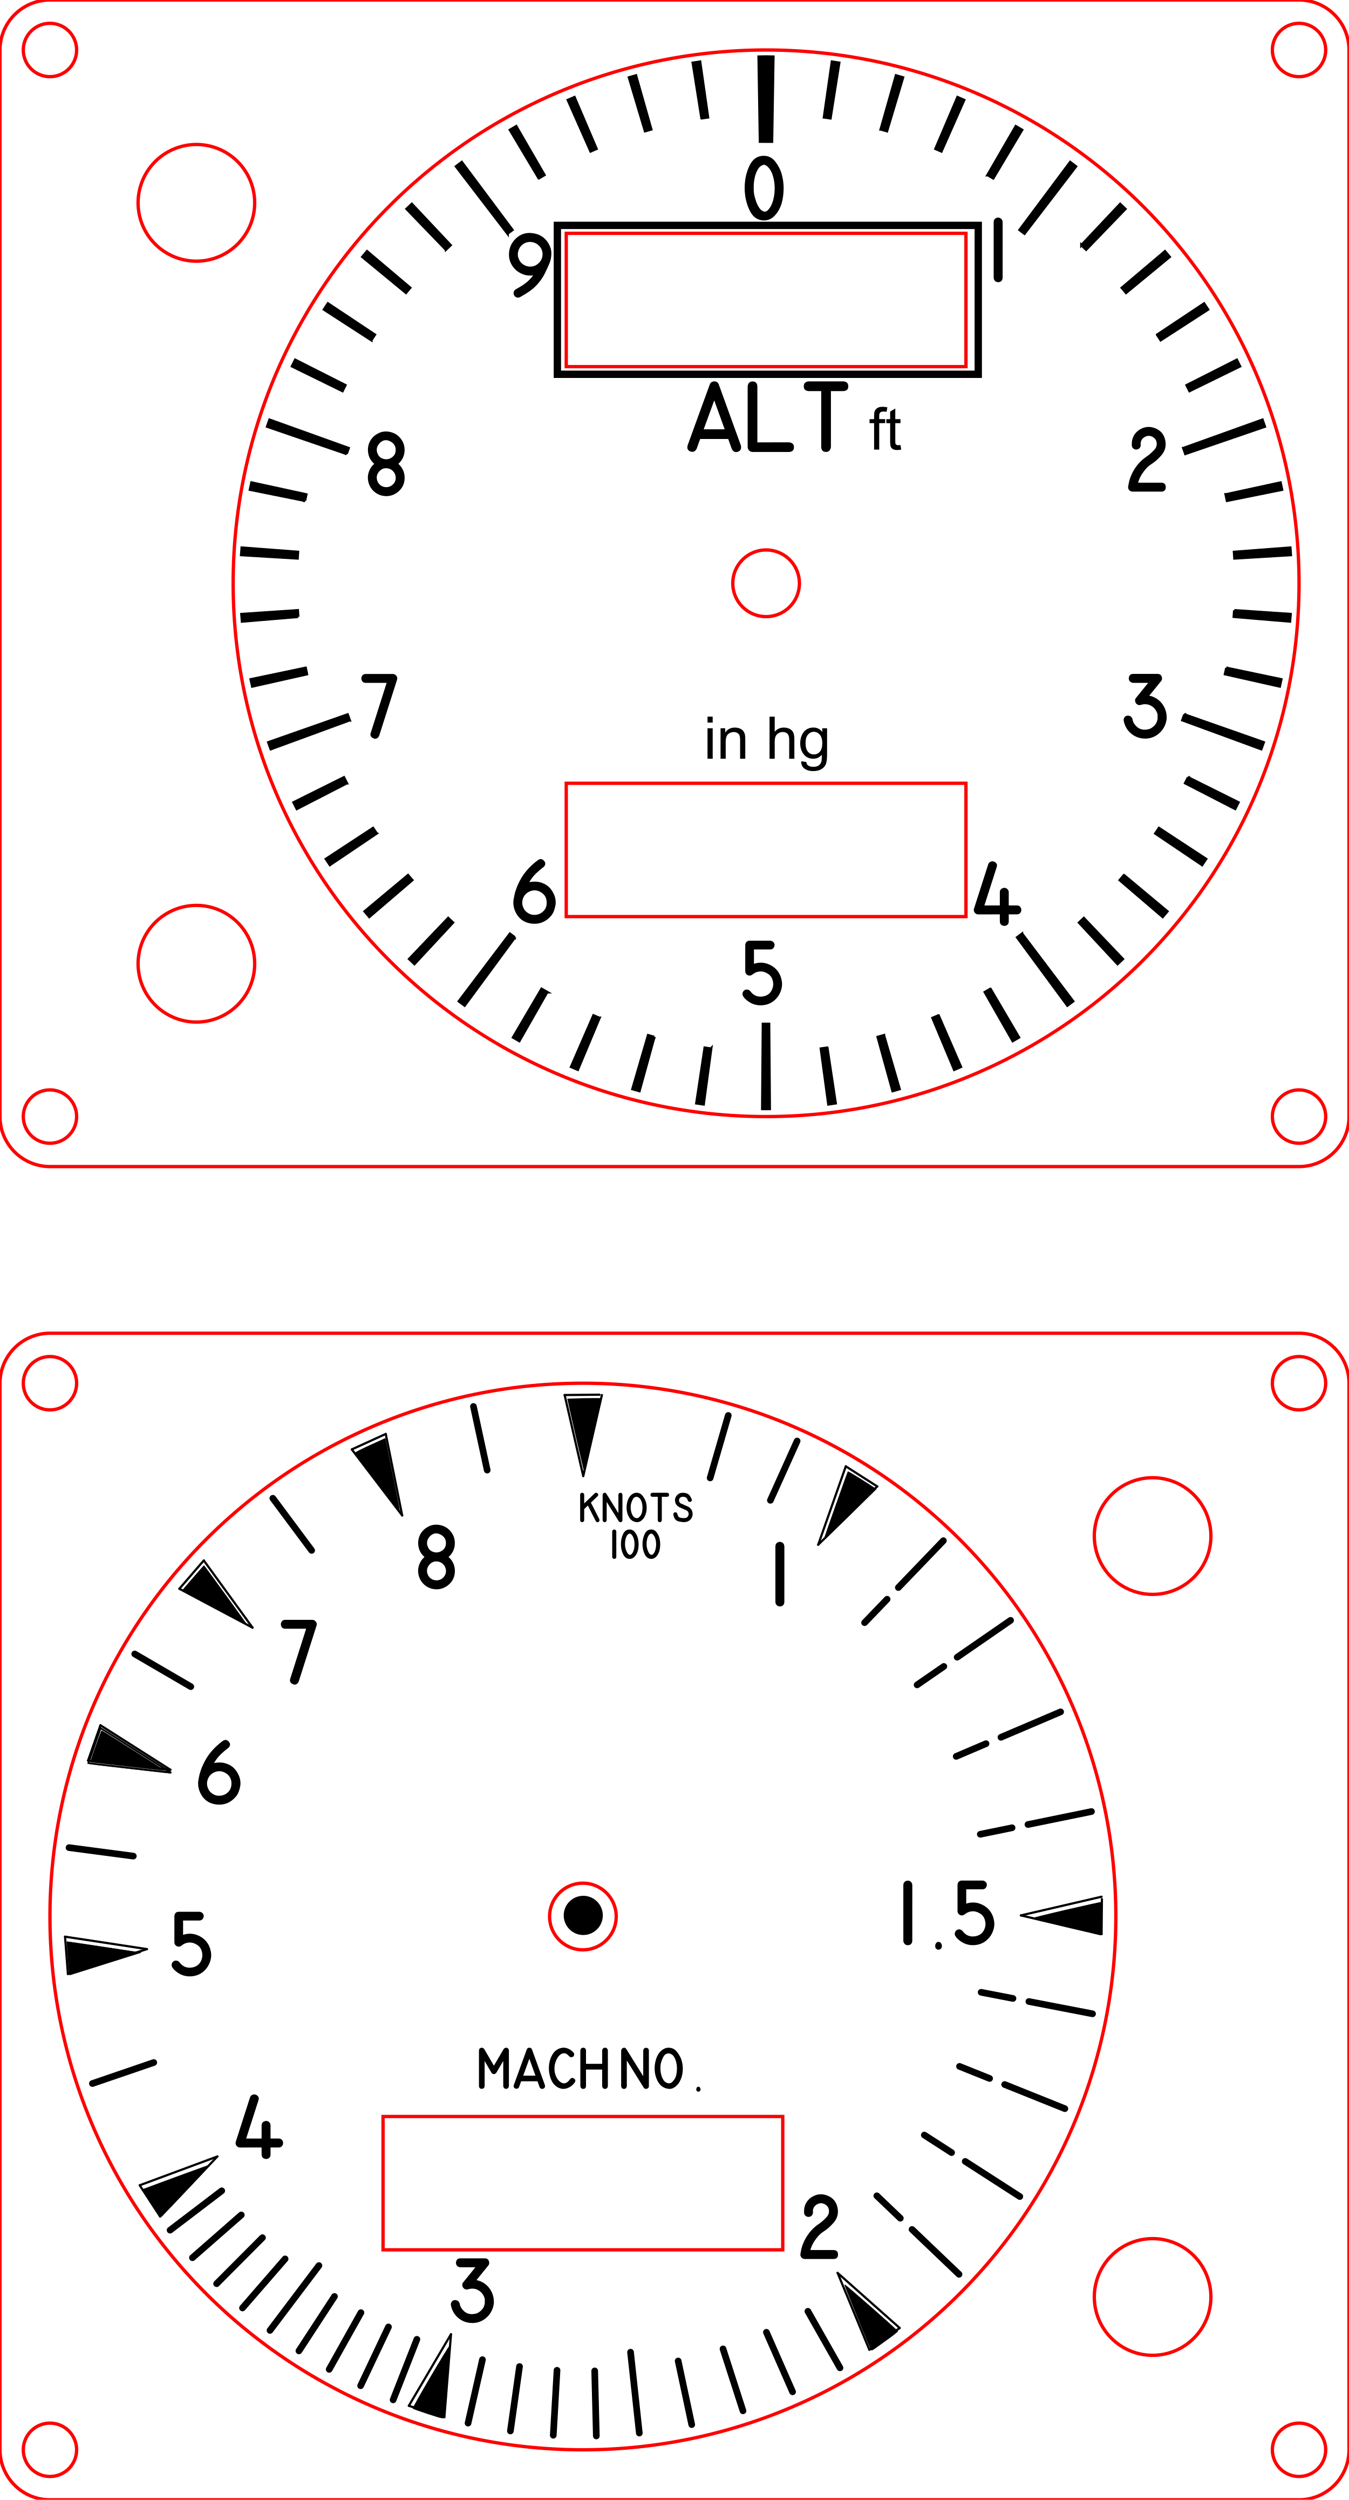 <?xml version="1.0" encoding="UTF-8" standalone="no"?>
<svg
   xmlns:lc="https://librecad.org"
   xmlns:dc="http://purl.org/dc/elements/1.1/"
   xmlns:cc="http://creativecommons.org/ns#"
   xmlns:rdf="http://www.w3.org/1999/02/22-rdf-syntax-ns#"
   xmlns:svg="http://www.w3.org/2000/svg"
   xmlns="http://www.w3.org/2000/svg"
   xmlns:sodipodi="http://sodipodi.sourceforge.net/DTD/sodipodi-0.dtd"
   xmlns:inkscape="http://www.inkscape.org/namespaces/inkscape"
   width="81mm"
   height="150mm"
   viewBox="0 0 81 150"
   version="1.1"
   id="svg933"
   sodipodi:docname="top_instruments_engrave.svg"
   inkscape:version="1.0.2-2 (e86c870879, 2021-01-15)">
  <defs
     id="defs937">
    <inkscape:path-effect
       effect="skeletal"
       id="path-effect1184"
       is_visible="true"
       lpeversion="1"
       pattern="m -530.738,690 v 30 h 1.092 v -30 z m 49.912,0 v 30 h 1.1 v -30 z m 49.916,0 v 30 h 1.1 v -30 z m 49.918,0 v 30 h 1.094 v -30 z m 49.916,0 v 30 h 1.092 v -30 z m 49.912,0 v 30 h 1.1 v -30 z m 49.92,0 v 30 h 1.092 v -30 z m 49.914,0 v 30 h 1.094 v -30 z m 49.912,0 v 30 h 1.1 v -30 z m 49.92,0 v 30 h 1.092 v -30 z m 49.916,0 v 30 h 1.092 v -30 z m -489.178,9.996 V 720 h 1.1 v -20.004 z m 9.984,0 V 720 h 1.1 v -20.004 z m 9.986,0 V 720 h 1.092 v -20.004 z m 9.979,0 V 720 h 1.102 v -20.004 z m 19.971,0 V 720 h 1.092 v -20.004 z m 9.979,0 V 720 h 1.102 v -20.004 z m 9.988,0 V 720 h 1.092 v -20.004 z m 9.982,0 V 720 h 1.092 v -20.004 z m 19.967,0 V 720 h 1.092 v -20.004 z m 9.982,0 V 720 h 1.094 v -20.004 z m 9.98,0 V 720 h 1.1 v -20.004 z m 9.986,0 V 720 h 1.092 v -20.004 z m 19.963,0 V 720 h 1.1 v -20.004 z m 9.986,0 V 720 h 1.092 v -20.004 z m 9.982,0 V 720 h 1.094 v -20.004 z m 9.98,0 V 720 h 1.1 v -20.004 z m 19.969,0 V 720 H -320 v -20.004 z m 9.98,0 V 720 h 1.1 v -20.004 z m 9.986,0 V 720 h 1.092 v -20.004 z m 9.982,0 V 720 h 1.094 v -20.004 z m 19.967,0 V 720 h 1.094 v -20.004 z m 9.984,0 V 720 h 1.092 v -20.004 z m 9.979,0 V 720 h 1.1 v -20.004 z m 9.986,0 V 720 h 1.094 v -20.004 z m 19.963,0 V 720 h 1.1 v -20.004 z m 9.986,0 V 720 h 1.094 v -20.004 z m 9.984,0 V 720 h 1.092 v -20.004 z m 9.979,0 V 720 h 1.1 v -20.004 z m 19.971,0 V 720 h 1.092 v -20.004 z m 9.979,0 V 720 h 1.1 v -20.004 z m 9.986,0 V 720 h 1.094 v -20.004 z m 9.984,0 V 720 h 1.092 v -20.004 z m 19.967,0 V 720 h 1.092 v -20.004 z m 9.982,0 V 720 h 1.092 v -20.004 z m 9.979,0 V 720 h 1.102 v -20.004 z m 9.988,0 V 720 h 1.092 v -20.004 z m 19.961,0 V 720 h 1.102 v -20.004 z m 9.988,0 V 720 h 1.092 v -20.004 z m 9.982,0 V 720 h 1.092 v -20.004 z m 9.98,0 V 720 h 1.1 v -20.004 z"
       copytype="single_stretched"
       prop_scale="-0.17"
       scale_y_rel="false"
       spacing="0"
       normal_offset="0"
       tang_offset="0"
       prop_units="false"
       vertical_pattern="false"
       hide_knot="false"
       fuse_tolerance="0" />
    <inkscape:path-effect
       effect="skeletal"
       id="path-effect1059"
       is_visible="true"
       lpeversion="1"
       pattern="m -140.425,190.5 h 0.289 v -7.938 h -0.289 z"
       copytype="single_stretched"
       prop_scale="1"
       scale_y_rel="false"
       spacing="0"
       normal_offset="0"
       tang_offset="0"
       prop_units="false"
       vertical_pattern="false"
       hide_knot="false"
       fuse_tolerance="0" />
    <inkscape:path-effect
       effect="skeletal"
       id="path-effect1021"
       is_visible="true"
       lpeversion="1"
       pattern="m 10.96,140.583 h 0.5"
       copytype="single_stretched"
       prop_scale="1"
       scale_y_rel="false"
       spacing="0"
       normal_offset="0"
       tang_offset="0"
       prop_units="false"
       vertical_pattern="false"
       hide_knot="false"
       fuse_tolerance="0" />
    <inkscape:path-effect
       effect="skeletal"
       id="path-effect1011"
       is_visible="true"
       lpeversion="1"
       pattern="M 0,0 H 1"
       copytype="single_stretched"
       prop_scale="1"
       scale_y_rel="false"
       spacing="0"
       normal_offset="0"
       tang_offset="0"
       prop_units="false"
       vertical_pattern="false"
       hide_knot="false"
       fuse_tolerance="0" />
    <inkscape:path-effect
       effect="skeletal"
       id="path-effect1003"
       is_visible="true"
       lpeversion="1"
       pattern="M 0,0 H 1"
       copytype="single_stretched"
       prop_scale="1"
       scale_y_rel="false"
       spacing="0"
       normal_offset="0"
       tang_offset="0"
       prop_units="false"
       vertical_pattern="false"
       hide_knot="false"
       fuse_tolerance="0" />
    <inkscape:path-effect
       effect="skeletal"
       id="path-effect879"
       is_visible="true"
       lpeversion="1"
       pattern="m -5.246,160.752 h 1"
       copytype="single_stretched"
       prop_scale="1"
       scale_y_rel="false"
       spacing="0"
       normal_offset="0"
       tang_offset="0"
       prop_units="false"
       vertical_pattern="false"
       hide_knot="false"
       fuse_tolerance="0" />
  </defs>
  <sodipodi:namedview
     pagecolor="#ffffff"
     bordercolor="#666666"
     borderopacity="1"
     objecttolerance="10"
     gridtolerance="10"
     guidetolerance="10"
     inkscape:pageopacity="0"
     inkscape:pageshadow="2"
     inkscape:window-width="1918"
     inkscape:window-height="2083"
     id="namedview935"
     showgrid="true"
     inkscape:snap-grids="false"
     inkscape:zoom="2.5138945"
     inkscape:cx="160.53854"
     inkscape:cy="443.48516"
     inkscape:window-x="0"
     inkscape:window-y="38"
     inkscape:window-maximized="0"
     inkscape:current-layer="svg933"
     inkscape:document-rotation="0"
     inkscape:snap-to-guides="false"
     inkscape:snap-others="false"
     inkscape:snap-nodes="false"
     inkscape:snap-global="false">
    <inkscape:grid
       type="xygrid"
       id="grid941" />
  </sodipodi:namedview>
  <g
     lc:layername="0"
     lc:is_locked="false"
     lc:is_construction="false"
     fill="none"
     stroke="black"
     stroke-width="1"
     id="g929"
     style="stroke-width:0.2;stroke-miterlimit:4;stroke-dasharray:none;stroke:#ff0000">
    <path
       id="circle887"
       style="stroke:#ff0000;stroke-width:0.2;stroke-miterlimit:4;stroke-dasharray:none"
       d="M 4.6,147 A 1.6,1.6 0 0 1 3,148.6 1.6,1.6 0 0 1 1.4,147 1.6,1.6 0 0 1 3,145.4 1.6,1.6 0 0 1 4.6,147 Z" />
    <path
       id="circle889"
       style="stroke:#ff0000;stroke-width:0.2;stroke-miterlimit:4;stroke-dasharray:none"
       d="M 4.6,83 A 1.6,1.6 0 0 1 3,84.6 1.6,1.6 0 0 1 1.4,83 1.6,1.6 0 0 1 3,81.4 1.6,1.6 0 0 1 4.6,83 Z" />
    <path
       id="circle891"
       style="stroke:#ff0000;stroke-width:0.2;stroke-miterlimit:4;stroke-dasharray:none"
       d="M 79.6,83 A 1.6,1.6 0 0 1 78,84.6 1.6,1.6 0 0 1 76.4,83 1.6,1.6 0 0 1 78,81.4 1.6,1.6 0 0 1 79.6,83 Z" />
    <path
       id="circle893"
       style="stroke:#ff0000;stroke-width:0.2;stroke-miterlimit:4;stroke-dasharray:none"
       d="M 79.6,147 A 1.6,1.6 0 0 1 78,148.6 1.6,1.6 0 0 1 76.4,147 1.6,1.6 0 0 1 78,145.4 1.6,1.6 0 0 1 79.6,147 Z" />
    <path
       d="M0,83 A3,3 0 0,1 3,80 L67,80 L78,80 A3,3 0 0,1 81,83 L81,147 A3,3 0 0,1 78,150 L67,150 L3,150 A3,3 0 0,1 0,147 L0,83 Z "
       id="path895"
       style="stroke-width:0.2;stroke-miterlimit:4;stroke-dasharray:none;stroke:#ff0000" />
    <path
       id="circle897"
       style="stroke:#ff0000;stroke-width:0.2;stroke-miterlimit:4;stroke-dasharray:none"
       d="M 79.6,67 A 1.6,1.6 0 0 1 78,68.6 1.6,1.6 0 0 1 76.4,67 1.6,1.6 0 0 1 78,65.4 1.6,1.6 0 0 1 79.6,67 Z" />
    <path
       id="circle899"
       style="stroke:#ff0000;stroke-width:0.2;stroke-miterlimit:4;stroke-dasharray:none"
       d="M 79.6,3 A 1.6,1.6 0 0 1 78,4.6 1.6,1.6 0 0 1 76.4,3 1.6,1.6 0 0 1 78,1.4 1.6,1.6 0 0 1 79.6,3 Z" />
    <path
       id="circle901"
       style="stroke:#ff0000;stroke-width:0.2;stroke-miterlimit:4;stroke-dasharray:none"
       d="M 4.6,3 A 1.6,1.6 0 0 1 3,4.6 1.6,1.6 0 0 1 1.4,3 1.6,1.6 0 0 1 3,1.4 1.6,1.6 0 0 1 4.6,3 Z" />
    <path
       id="circle903"
       style="stroke:#ff0000;stroke-width:0.2;stroke-miterlimit:4;stroke-dasharray:none"
       d="M 4.6,67 A 1.6,1.6 0 0 1 3,68.6 1.6,1.6 0 0 1 1.4,67 1.6,1.6 0 0 1 3,65.4 1.6,1.6 0 0 1 4.6,67 Z" />
    <path
       d="M81,3 A3,3 0 0,0 78,0 L14,0 L3,0 A3,3 0 0,0 0,3 L0,67 A3,3 0 0,0 3,70 L14,70 L78,70 A3,3 0 0,0 81,67 L81,3 Z "
       id="path905"
       style="stroke-width:0.2;stroke-miterlimit:4;stroke-dasharray:none;stroke:#ff0000" />
    <path
       id="circle907"
       style="stroke:#ff0000;stroke-width:0.2;stroke-miterlimit:4;stroke-dasharray:none"
       d="M 67,115 A 32,32 0 0 1 35,147 32,32 0 0 1 3,115 32,32 0 0 1 35,83 32,32 0 0 1 67,115 Z" />
    <path
       id="circle909"
       style="stroke:#ff0000;stroke-width:0.2;stroke-miterlimit:4;stroke-dasharray:none"
       d="M 78,35 A 32,32 0 0 1 46,67 32,32 0 0 1 14,35 32,32 0 0 1 46,3 32,32 0 0 1 78,35 Z" />
    <path
       id="circle911"
       style="stroke:#ff0000;stroke-width:0.2;stroke-miterlimit:4;stroke-dasharray:none"
       d="m 72.708,137.829 a 3.5,3.5 0 0 1 -3.5,3.5 3.5,3.5 0 0 1 -3.5,-3.5 3.5,3.5 0 0 1 3.5,-3.5 3.5,3.5 0 0 1 3.5,3.5 z" />
    <path
       id="circle913"
       style="stroke:#ff0000;stroke-width:0.2;stroke-miterlimit:4;stroke-dasharray:none"
       d="m 72.708,92.171 a 3.5,3.5 0 0 1 -3.5,3.5 3.5,3.5 0 0 1 -3.5,-3.5 3.5,3.5 0 0 1 3.5,-3.5 3.5,3.5 0 0 1 3.5,3.5 z" />
    <path
       id="circle915"
       style="stroke:#ff0000;stroke-width:0.2;stroke-miterlimit:4;stroke-dasharray:none"
       d="m 15.292,57.829 a 3.5,3.5 0 0 1 -3.5,3.5 3.5,3.5 0 0 1 -3.5,-3.5 3.5,3.5 0 0 1 3.5,-3.5 3.5,3.5 0 0 1 3.5,3.5 z" />
    <path
       id="circle917"
       style="stroke:#ff0000;stroke-width:0.2;stroke-miterlimit:4;stroke-dasharray:none"
       d="m 15.292,12.171 a 3.5,3.5 0 0 1 -3.5,3.5 3.5,3.5 0 0 1 -3.5,-3.5 3.5,3.5 0 0 1 3.5,-3.5 3.5,3.5 0 0 1 3.5,3.5 z" />
    <path
       d="M23,135 L47,135 L47,127 L23,127 L23,135 Z "
       id="path919"
       style="stroke-width:0.2;stroke-miterlimit:4;stroke-dasharray:none;stroke:#ff0000" />
    <path
       id="circle921"
       style="stroke:#ff0000;stroke-width:0.2;stroke-miterlimit:4;stroke-dasharray:none"
       d="m 37,115 a 2,2 0 0 1 -2,2 2,2 0 0 1 -2,-2 2,2 0 0 1 2,-2 2,2 0 0 1 2,2 z" />
    <path
       id="circle923"
       style="stroke:#ff0000;stroke-width:0.2;stroke-miterlimit:4;stroke-dasharray:none"
       d="m 48,35 a 2,2 0 0 1 -2,2 2,2 0 0 1 -2,-2 2,2 0 0 1 2,-2 2,2 0 0 1 2,2 z" />
    <path
       d="M34,22 L58,22 L58,14 L34,14 L34,22 Z "
       id="path925"
       style="stroke-width:0.2;stroke-miterlimit:4;stroke-dasharray:none;stroke:#ff0000" />
    <path
       d="M34,55 L58,55 L58,47 L34,47 L34,55 Z "
       id="path927"
       style="stroke-width:0.2;stroke-miterlimit:4;stroke-dasharray:none;stroke:#ff0000" />
  </g>
  <g
     lc:layername="dimensions"
     lc:is_locked="false"
     lc:is_construction="false"
     fill="none"
     stroke="black"
     stroke-width="1"
     id="g931" />
  <path
     id="path1181"
     style="fill:#000000;fill-opacity:1;stroke:#000000;stroke-width:0.157;stroke-miterlimit:4;stroke-dasharray:none;stroke-opacity:1"
     d="m 45.994,8.496 v -5.1 c 0.146,0.001 0.292,0.004 0.438,0.007 l -0.081,5.092 C 46.232,8.494 46.113,8.494 45.994,8.496 Z m 15.229,5.299 3.038,-4.067 c 0.115,0.086 0.23,0.172 0.344,0.26 l -3.09,4.029 c -0.097,-0.075 -0.194,-0.149 -0.292,-0.222 z m 9.835,13.096 4.744,-1.702 c 0.048,0.135 0.096,0.271 0.142,0.407 l -4.767,1.635 c -0.039,-0.114 -0.079,-0.227 -0.12,-0.34 z m 0.061,15.985 4.756,1.669 c -0.047,0.135 -0.095,0.27 -0.144,0.404 l -4.733,-1.735 c 0.041,-0.112 0.082,-0.225 0.122,-0.338 z m -9.749,13.156 3.064,4.048 c -0.114,0.086 -0.228,0.171 -0.343,0.256 l -3.012,-4.086 c 0.098,-0.072 0.195,-0.145 0.291,-0.219 z m -15.196,5.41 0.041,5.096 c -0.074,0.001 -0.147,0.002 -0.221,0.003 -0.074,-6.74e-4 -0.147,-0.002 -0.221,-0.003 l 0.041,-5.096 c 0.06,-1.67e-4 0.12,-5.87e-4 0.18,-0.001 0.06,6.74e-4 0.12,0.001 0.18,0.001 z m -15.264,-5.192 -3.012,4.086 c -0.115,-0.084 -0.229,-0.17 -0.343,-0.256 l 3.064,-4.048 c 0.097,0.073 0.194,0.146 0.291,0.219 z M 20.991,43.214 16.258,44.949 c -0.049,-0.134 -0.097,-0.269 -0.144,-0.404 l 4.756,-1.669 c 0.04,0.113 0.08,0.225 0.122,0.338 z m -0.181,-15.983 -4.767,-1.635 c 0.047,-0.136 0.094,-0.272 0.142,-0.407 l 4.744,1.702 c -0.041,0.113 -0.081,0.227 -0.12,0.34 z M 30.474,14.015 27.384,9.986 c 0.113,-0.087 0.227,-0.173 0.342,-0.258 l 3.038,4.067 c -0.097,0.073 -0.194,0.146 -0.29,0.22 z m 15.163,-5.521 -0.081,-5.092 c 0.146,-0.004 0.292,-0.006 0.438,-0.007 l -1.2e-5,5.1 c -0.119,-0.001 -0.238,-0.002 -0.357,-0.001 z m 3.843,-1.457 0.476,-3.334 c 0.144,0.021 0.287,0.043 0.43,0.066 L 49.86,7.094 C 49.733,7.074 49.607,7.055 49.48,7.037 Z m 3.406,0.723 0.917,-3.232 c 0.139,0.039 0.277,0.08 0.415,0.121 l -0.963,3.218 C 53.132,7.831 53.009,7.795 52.886,7.76 Z m 3.288,1.167 1.322,-3.094 c 0.131,0.056 0.262,0.113 0.393,0.17 l -1.364,3.077 c -0.117,-0.052 -0.233,-0.103 -0.351,-0.153 z m 3.128,1.572 1.692,-2.921 c 0.125,0.072 0.249,0.145 0.373,0.218 l -1.73,2.9 c -0.111,-0.066 -0.222,-0.132 -0.334,-0.197 z m 5.635,4.211 2.324,-2.468 c 0.104,0.098 0.207,0.196 0.31,0.295 l -2.355,2.439 c -0.093,-0.089 -0.186,-0.178 -0.279,-0.267 z m 2.427,2.56 2.587,-2.188 c 0.093,0.11 0.185,0.221 0.277,0.332 l -2.614,2.155 c -0.083,-0.1 -0.166,-0.2 -0.25,-0.299 z m 2.12,2.816 2.815,-1.872 c 0.079,0.119 0.157,0.238 0.234,0.358 l -2.838,1.836 c -0.07,-0.108 -0.14,-0.215 -0.211,-0.322 z m 1.771,3.03 3.007,-1.521 c 0.064,0.127 0.127,0.255 0.19,0.383 l -3.026,1.481 c -0.056,-0.115 -0.113,-0.229 -0.171,-0.343 z m 2.347,6.556 3.284,-0.713 c 0.031,0.14 0.06,0.281 0.089,0.421 l -3.296,0.665 c -0.025,-0.125 -0.051,-0.249 -0.078,-0.373 z m 0.5,3.449 3.37,-0.256 c 0.012,0.145 0.023,0.29 0.032,0.435 l -3.377,0.203 c -0.007,-0.128 -0.016,-0.255 -0.025,-0.382 z m 0.013,3.502 3.374,0.229 c -0.011,0.146 -0.023,0.291 -0.036,0.436 l -3.366,-0.282 c 0.01,-0.128 0.02,-0.256 0.028,-0.384 z m -0.474,3.455 3.29,0.689 c -0.03,0.14 -0.06,0.281 -0.092,0.42 L 73.56,40.45 c 0.028,-0.124 0.055,-0.248 0.081,-0.372 z m -2.3,6.57 3.017,1.501 c -0.064,0.129 -0.128,0.257 -0.194,0.385 l -2.997,-1.542 c 0.059,-0.114 0.117,-0.229 0.175,-0.344 z m -1.751,3.042 2.826,1.854 c -0.078,0.119 -0.157,0.238 -0.236,0.357 l -2.804,-1.89 c 0.072,-0.106 0.143,-0.213 0.213,-0.32 z m -2.1,2.828 2.601,2.171 c -0.092,0.11 -0.184,0.219 -0.277,0.328 L 67.239,52.813 c 0.084,-0.098 0.167,-0.196 0.25,-0.295 z m -2.412,2.576 2.34,2.453 c -0.104,0.099 -0.209,0.198 -0.314,0.296 l -2.309,-2.482 c 0.095,-0.088 0.189,-0.177 0.283,-0.267 z m -5.608,4.246 1.711,2.91 c -0.123,0.072 -0.247,0.143 -0.371,0.214 L 59.136,59.533 c 0.111,-0.064 0.222,-0.128 0.333,-0.193 z m -3.118,1.593 1.343,3.085 c -0.132,0.057 -0.264,0.113 -0.397,0.169 l -1.301,-3.102 c 0.118,-0.05 0.236,-0.1 0.354,-0.152 z m -3.28,1.19 0.94,3.225 c -0.137,0.04 -0.275,0.079 -0.413,0.117 l -0.894,-3.238 c 0.122,-0.034 0.245,-0.068 0.367,-0.104 z m -3.4,0.748 0.501,3.329 c -0.143,0.022 -0.285,0.043 -0.429,0.063 l -0.451,-3.339 c 0.126,-0.017 0.252,-0.035 0.378,-0.054 z m -6.975,0.054 -0.451,3.339 c -0.143,-0.02 -0.286,-0.041 -0.429,-0.063 l 0.501,-3.329 c 0.126,0.019 0.252,0.037 0.378,0.054 z m -3.412,-0.698 -0.894,3.238 c -0.138,-0.038 -0.276,-0.077 -0.413,-0.117 l 0.94,-3.225 c 0.122,0.036 0.244,0.07 0.367,0.104 z m -3.293,-1.143 -1.301,3.102 c -0.133,-0.055 -0.265,-0.112 -0.397,-0.169 l 1.343,-3.085 c 0.118,0.051 0.236,0.102 0.354,0.152 z m -3.14,-1.552 -1.672,2.931 c -0.124,-0.071 -0.248,-0.142 -0.371,-0.214 l 1.711,-2.91 c 0.111,0.065 0.221,0.129 0.333,0.193 z m -5.658,-4.173 -2.309,2.482 c -0.105,-0.098 -0.21,-0.196 -0.314,-0.296 l 2.34,-2.453 c 0.094,0.09 0.188,0.178 0.283,0.267 z m -2.445,-2.547 -2.574,2.204 c -0.093,-0.109 -0.185,-0.218 -0.277,-0.328 l 2.601,-2.171 c 0.083,0.099 0.166,0.197 0.25,0.295 z m -2.137,-2.802 -2.804,1.89 C 19.729,51.783 19.65,51.664 19.572,51.544 l 2.826,-1.854 c 0.07,0.107 0.142,0.214 0.213,0.32 z m -1.79,-3.018 -2.997,1.542 c -0.065,-0.128 -0.13,-0.256 -0.194,-0.385 l 3.017,-1.501 c 0.057,0.115 0.116,0.23 0.175,0.344 z m -2.394,-6.542 -3.279,0.737 c -0.032,-0.14 -0.062,-0.28 -0.092,-0.42 l 3.29,-0.689 c 0.026,0.124 0.053,0.248 0.081,0.372 z m -0.526,-3.443 -3.366,0.282 c -0.013,-0.145 -0.025,-0.291 -0.036,-0.436 l 3.374,-0.229 c 0.008,0.128 0.018,0.256 0.028,0.384 z m -0.04,-3.504 -3.377,-0.203 c 0.01,-0.145 0.02,-0.29 0.032,-0.435 l 3.37,0.256 c -0.009,0.127 -0.018,0.255 -0.025,0.382 z m 0.447,-3.459 -3.296,-0.665 c 0.029,-0.141 0.058,-0.281 0.089,-0.421 l 3.284,0.713 c -0.027,0.124 -0.053,0.248 -0.078,0.373 z m 2.254,-6.586 -3.026,-1.481 c 0.062,-0.128 0.126,-0.256 0.19,-0.383 l 3.007,1.521 c -0.058,0.114 -0.115,0.228 -0.171,0.343 z m 1.731,-3.052 -2.838,-1.836 c 0.077,-0.12 0.155,-0.239 0.234,-0.358 l 2.815,1.872 c -0.071,0.107 -0.142,0.214 -0.211,0.322 z m 2.081,-2.839 -2.614,-2.155 c 0.091,-0.111 0.184,-0.222 0.277,-0.332 l 2.587,2.188 c -0.084,0.099 -0.167,0.199 -0.25,0.299 z m 2.397,-2.592 -2.355,-2.439 C 24.52,12.438 24.623,12.34 24.727,12.242 l 2.324,2.468 c -0.094,0.088 -0.187,0.177 -0.279,0.267 z m 5.58,-4.28 -1.73,-2.9 c 0.124,-0.073 0.248,-0.146 0.373,-0.218 l 1.692,2.921 c -0.112,0.065 -0.223,0.13 -0.334,0.197 z M 35.463,9.08 34.099,6.003 c 0.131,-0.058 0.261,-0.114 0.393,-0.17 l 1.322,3.094 c -0.117,0.05 -0.234,0.101 -0.351,0.153 z M 38.734,7.867 37.771,4.649 c 0.137,-0.041 0.274,-0.081 0.412,-0.12 l 0.917,3.232 C 38.978,7.795 38.856,7.831 38.734,7.867 Z M 42.128,7.094 41.602,3.769 c 0.143,-0.023 0.287,-0.045 0.43,-0.066 l 0.476,3.334 c -0.127,0.018 -0.253,0.037 -0.38,0.057 z" />
  <g
     aria-label="ALT"
     id="text1194"
     style="font-style:normal;font-variant:normal;font-weight:normal;font-stretch:normal;font-size:4.233px;line-height:1.25;font-family:'MS 33558';-inkscape-font-specification:'MS 33558, Normal';font-variant-ligatures:normal;font-variant-caps:normal;font-variant-numeric:normal;font-variant-east-asian:normal;stroke-width:0.265">
    <path
       d="m 43.514,25.761 -0.628,-1.736 -0.633,1.736 z M 42.886,24.024 43.514,25.761 Z m -1.596,2.695 q 0.331,-0.912 0.661,-1.821 0.333,-0.912 0.666,-1.823 0.068,-0.188 0.271,-0.19 0.203,-0.002 0.273,0.19 l 1.325,3.655 q 0.062,0.291 -0.178,0.376 -0.24,0.085 -0.37,-0.174 L 43.725,26.342 h -1.685 l -0.207,0.577 q -0.132,0.26 -0.376,0.172 -0.244,-0.091 -0.167,-0.37 z"
       style="font-style:normal;font-variant:normal;font-weight:normal;font-stretch:normal;font-size:4.233px;font-family:'MS 33558';-inkscape-font-specification:'MS 33558, Normal';font-variant-ligatures:normal;font-variant-caps:normal;font-variant-numeric:normal;font-variant-east-asian:normal;stroke-width:0.265"
       id="path2597" />
    <path
       d="M 45.186,27.121 Q 44.932,27.104 44.893,26.834 v -3.655 q 0.043,-0.298 0.302,-0.291 0.258,0.004 0.281,0.291 v 3.365 l 1.908,-0.002 q 0.294,0.033 0.289,0.298 -0.002,0.263 -0.291,0.281 z"
       style="font-style:normal;font-variant:normal;font-weight:normal;font-stretch:normal;font-size:4.233px;font-family:'MS 33558';-inkscape-font-specification:'MS 33558, Normal';font-variant-ligatures:normal;font-variant-caps:normal;font-variant-numeric:normal;font-variant-east-asian:normal;stroke-width:0.265"
       id="path2599" />
    <path
       d="m 49.31,26.829 v -3.361 h -0.759 q -0.289,-0.023 -0.289,-0.289 0.002,-0.269 0.289,-0.294 h 2.098 q 0.285,0.023 0.285,0.294 0.002,0.269 -0.285,0.289 h -0.757 v 3.361 q -0.048,0.294 -0.306,0.289 -0.256,-0.004 -0.277,-0.289 z"
       style="font-style:normal;font-variant:normal;font-weight:normal;font-stretch:normal;font-size:4.233px;font-family:'MS 33558';-inkscape-font-specification:'MS 33558, Normal';font-variant-ligatures:normal;font-variant-caps:normal;font-variant-numeric:normal;font-variant-east-asian:normal;stroke-width:0.265"
       id="path2601" />
  </g>
  <g
     aria-label="0"
     id="text1198"
     style="font-style:normal;font-variant:normal;font-weight:normal;font-stretch:normal;font-size:3.881px;line-height:1.25;font-family:'MS 33558';-inkscape-font-specification:'MS 33558, Normal';font-variant-ligatures:normal;font-variant-caps:normal;font-variant-numeric:normal;font-variant-east-asian:normal;stroke-width:0.265">
    <path
       d="m 45.862,9.349 q 0.424,0 0.693,0.352 0.269,0.352 0.373,0.716 0.044,0.159 0.076,0.333 0.097,0.517 0,1.133 -0.095,0.616 -0.453,1.021 -0.288,0.324 -0.667,0.324 -0.582,0 -0.875,-0.606 -0.292,-0.606 -0.296,-1.334 -0.002,-0.728 0.284,-1.334 0.286,-0.606 0.864,-0.606 z m 0.013,0.536 q -0.225,0.045 -0.358,0.258 -0.131,0.212 -0.193,0.483 -0.063,0.271 -0.068,0.548 -0.006,0.277 0.021,0.449 0.023,0.163 0.108,0.421 0.085,0.256 0.214,0.441 0.131,0.184 0.297,0.212 0.167,0.027 0.354,-0.269 0.142,-0.227 0.212,-0.578 0.07,-0.351 0.049,-0.716 -0.021,-0.366 -0.14,-0.69 -0.117,-0.324 -0.349,-0.5 -0.07,-0.049 -0.133,-0.059 -0.002,0 -0.006,0 -0.002,0 -0.009,0 z"
       style="font-style:normal;font-variant:normal;font-weight:normal;font-stretch:normal;font-size:3.881px;font-family:'MS 33558';-inkscape-font-specification:'MS 33558, Normal';font-variant-ligatures:normal;font-variant-caps:normal;font-variant-numeric:normal;font-variant-east-asian:normal;stroke-width:0.265"
       id="path2594" />
  </g>
  <g
     aria-label="1"
     id="text1202"
     style="font-style:normal;font-variant:normal;font-weight:normal;font-stretch:normal;font-size:3.881px;line-height:1.25;font-family:'MS 33558';-inkscape-font-specification:'MS 33558, Normal';font-variant-ligatures:normal;font-variant-caps:normal;font-variant-numeric:normal;font-variant-east-asian:normal;stroke-width:0.265">
    <path
       d="m 60.202,16.664 q 0,0.025 -0.006,0.053 -0.045,0.214 -0.265,0.214 -0.161,0 -0.239,-0.15 -0.017,-0.028 -0.028,-0.117 v -3.342 q 0.006,-0.045 0.013,-0.085 0.009,-0.042 0.042,-0.08 0.076,-0.093 0.195,-0.1 0.119,-0.009 0.207,0.076 0.045,0.045 0.059,0.087 0.013,0.042 0.023,0.102 z"
       style="font-style:normal;font-variant:normal;font-weight:normal;font-stretch:normal;font-size:3.881px;font-family:'MS 33558';-inkscape-font-specification:'MS 33558, Normal';font-variant-ligatures:normal;font-variant-caps:normal;font-variant-numeric:normal;font-variant-east-asian:normal;stroke-width:0.265"
       id="path2591" />
  </g>
  <g
     aria-label="2"
     id="text1206"
     style="font-style:normal;font-variant:normal;font-weight:normal;font-stretch:normal;font-size:3.881px;line-height:1.25;font-family:'MS 33558';-inkscape-font-specification:'MS 33558, Normal';font-variant-ligatures:normal;font-variant-caps:normal;font-variant-numeric:normal;font-variant-east-asian:normal;stroke-width:0.265">
    <path
       d="m 68.005,29.5 q -0.112,0 -0.191,-0.078 -0.078,-0.078 -0.078,-0.191 0,-0.004 0.019,-0.119 0.021,-0.117 0.025,-0.135 0.097,-0.464 0.375,-0.883 0.28,-0.419 0.676,-0.686 0.14,-0.095 0.254,-0.197 0.116,-0.104 0.235,-0.233 0.153,-0.174 0.133,-0.396 -0.019,-0.222 -0.22,-0.351 -0.246,-0.153 -0.5,-0.008 -0.254,0.146 -0.243,0.436 0,0.006 0,0.013 0.002,0.006 0.002,0.011 0.011,0.087 -0.042,0.171 -0.053,0.081 -0.135,0.106 -0.125,0.04 -0.233,-0.025 -0.106,-0.064 -0.121,-0.189 -0.006,-0.017 -0.002,-0.14 0.006,-0.123 0.011,-0.144 0.085,-0.466 0.489,-0.701 0.405,-0.237 0.855,-0.083 0.532,0.186 0.65,0.726 0.117,0.54 -0.254,0.944 -0.076,0.081 -0.153,0.161 -0.076,0.078 -0.163,0.15 -0.136,0.114 -0.288,0.21 -0.15,0.097 -0.269,0.227 -0.136,0.152 -0.258,0.333 -0.119,0.182 -0.189,0.373 -0.006,0.011 -0.03,0.083 -0.023,0.072 -0.023,0.078 h 1.406 q 0.261,0.017 0.254,0.277 -0.008,0.26 -0.263,0.26 z"
       style="font-style:normal;font-variant:normal;font-weight:normal;font-stretch:normal;font-size:3.881px;font-family:'MS 33558';-inkscape-font-specification:'MS 33558, Normal';font-variant-ligatures:normal;font-variant-caps:normal;font-variant-numeric:normal;font-variant-east-asian:normal;stroke-width:0.265"
       id="path2588" />
  </g>
  <g
     aria-label="3"
     id="text1210"
     style="font-style:normal;font-variant:normal;font-weight:normal;font-stretch:normal;font-size:3.881px;line-height:1.25;font-family:'MS 33558';-inkscape-font-specification:'MS 33558, Normal';font-variant-ligatures:normal;font-variant-caps:normal;font-variant-numeric:normal;font-variant-east-asian:normal;stroke-width:0.265">
    <path
       d="m 69.504,43.17 q -0.002,-0.116 0.004,-0.21 0.008,-0.097 -0.042,-0.214 -0.123,-0.284 -0.383,-0.413 -0.258,-0.129 -0.559,-0.044 -0.004,0.004 -0.011,0.004 -0.015,0.008 -0.036,0.011 -0.091,0.019 -0.171,-0.023 -0.091,-0.042 -0.133,-0.152 -0.006,-0.013 -0.013,-0.055 -0.023,-0.123 0.057,-0.203 l 0.726,-0.896 h -0.896 q -0.125,0 -0.207,-0.093 -0.081,-0.095 -0.059,-0.22 0.036,-0.224 0.263,-0.224 h 1.461 q 0.225,0 0.265,0.231 0.019,0.127 -0.057,0.205 l -0.705,0.87 q 0.028,0.006 0.057,0.015 0.03,0.008 0.059,0.013 0.017,0.006 0.021,0.006 0.387,0.131 0.623,0.436 0.239,0.305 0.279,0.709 0.03,0.303 -0.095,0.593 -0.123,0.288 -0.349,0.485 -0.364,0.318 -0.839,0.318 -0.483,0 -0.841,-0.297 -0.356,-0.297 -0.449,-0.767 -0.002,-0.002 -0.004,-0.04 0,-0.038 0,-0.047 0.047,-0.227 0.271,-0.227 0.053,0 0.144,0.044 0.034,0.019 0.074,0.078 0.042,0.057 0.042,0.097 0,0.021 0.027,0.11 0.028,0.089 0.072,0.152 0.315,0.472 0.872,0.333 0.155,-0.04 0.303,-0.178 0.15,-0.138 0.195,-0.294 0.002,-0.008 0.017,-0.059 0.017,-0.051 0.017,-0.053 z"
       style="font-style:normal;font-variant:normal;font-weight:normal;font-stretch:normal;font-size:3.881px;font-family:'MS 33558';-inkscape-font-specification:'MS 33558, Normal';font-variant-ligatures:normal;font-variant-caps:normal;font-variant-numeric:normal;font-variant-east-asian:normal;stroke-width:0.265"
       id="path2585" />
  </g>
  <g
     aria-label="4"
     id="text1214"
     style="font-style:normal;font-variant:normal;font-weight:normal;font-stretch:normal;font-size:3.881px;line-height:1.25;font-family:'MS 33558';-inkscape-font-specification:'MS 33558, Normal';font-variant-ligatures:normal;font-variant-caps:normal;font-variant-numeric:normal;font-variant-east-asian:normal;stroke-width:0.265">
    <path
       d="m 58.739,54.869 q -0.136,0 -0.216,-0.11 -0.078,-0.11 -0.038,-0.241 l 0.851,-2.649 q 0,-0.002 0,-0.006 0.002,-0.004 0.004,-0.008 0.047,-0.121 0.165,-0.159 0.117,-0.038 0.231,0.028 0.176,0.11 0.11,0.309 l -0.739,2.298 h 0.927 v -0.786 q 0,-0.171 0.153,-0.243 0.153,-0.072 0.284,0.032 0.099,0.08 0.099,0.21 v 0.786 h 0.491 q 0.131,0 0.197,0.085 0.066,0.083 0.066,0.184 0,0.1 -0.066,0.184 -0.066,0.083 -0.197,0.083 h -0.491 q 0,0.025 0,0.225 0,0.201 0,0.203 0,0.165 -0.14,0.235 -0.136,0.064 -0.267,-0.008 -0.129,-0.072 -0.127,-0.227 0,-0.013 -0.002,-0.208 0,-0.195 0,-0.22 z"
       style="font-style:normal;font-variant:normal;font-weight:normal;font-stretch:normal;font-size:3.881px;font-family:'MS 33558';-inkscape-font-specification:'MS 33558, Normal';font-variant-ligatures:normal;font-variant-caps:normal;font-variant-numeric:normal;font-variant-east-asian:normal;stroke-width:0.265"
       id="path2582" />
  </g>
  <g
     aria-label="5"
     id="text1218"
     style="font-style:normal;font-variant:normal;font-weight:normal;font-stretch:normal;font-size:3.881px;line-height:1.25;font-family:'MS 33558';-inkscape-font-specification:'MS 33558, Normal';font-variant-ligatures:normal;font-variant-caps:normal;font-variant-numeric:normal;font-variant-east-asian:normal;stroke-width:0.265">
    <path
       d="m 44.631,59.79 q -0.006,-0.006 -0.021,-0.03 -0.013,-0.027 -0.015,-0.034 -0.034,-0.117 0.027,-0.224 0.025,-0.044 0.07,-0.078 0.083,-0.063 0.195,-0.042 0.112,0.019 0.171,0.104 0.28,0.375 0.741,0.307 0.462,-0.07 0.599,-0.529 0.066,-0.222 -0.011,-0.464 -0.076,-0.244 -0.279,-0.371 -0.22,-0.138 -0.43,-0.138 -0.22,0 -0.405,0.117 -0.051,0.034 -0.097,0.07 -0.061,0.047 -0.121,0.057 -0.121,0.021 -0.214,-0.057 -0.093,-0.08 -0.093,-0.203 v -1.567 q 0,-0.021 0.006,-0.047 0.006,-0.028 0.008,-0.036 0.059,-0.178 0.248,-0.178 h 1.235 v 0 q 0.108,0 0.188,0.08 0.121,0.123 0.051,0.284 -0.068,0.161 -0.239,0.161 h -0.974 v 0.86 q 0,0 0.028,-0.009 0.496,-0.153 0.961,0.087 0.464,0.239 0.629,0.733 0.03,0.097 0.055,0.235 0.047,0.294 -0.061,0.587 -0.106,0.292 -0.313,0.496 -0.311,0.311 -0.76,0.356 -0.449,0.045 -0.819,-0.188 -0.087,-0.053 -0.201,-0.152 -0.114,-0.099 -0.159,-0.189 z"
       style="font-style:normal;font-variant:normal;font-weight:normal;font-stretch:normal;font-size:3.881px;font-family:'MS 33558';-inkscape-font-specification:'MS 33558, Normal';font-variant-ligatures:normal;font-variant-caps:normal;font-variant-numeric:normal;font-variant-east-asian:normal;stroke-width:0.265"
       id="path2579" />
  </g>
  <g
     aria-label="6"
     id="text1222"
     style="font-style:normal;font-variant:normal;font-weight:normal;font-stretch:normal;font-size:3.881px;line-height:1.25;font-family:'MS 33558';-inkscape-font-specification:'MS 33558, Normal';font-variant-ligatures:normal;font-variant-caps:normal;font-variant-numeric:normal;font-variant-east-asian:normal;stroke-width:0.265">
    <path
       d="m 30.842,53.952 0.004,-0.023 q 0.025,-0.129 0.051,-0.256 0.028,-0.127 0.072,-0.252 0.061,-0.191 0.14,-0.362 0.208,-0.462 0.498,-0.803 0.29,-0.343 0.684,-0.639 l 0.019,-0.013 q 0.193,-0.129 0.349,0.04 0.155,0.169 0.013,0.349 -0.025,0.03 -0.055,0.049 -0.222,0.167 -0.421,0.358 -0.197,0.191 -0.349,0.424 -0.03,0.049 -0.047,0.072 l -0.009,0.017 -0.011,0.019 0.013,-0.004 0.013,-0.002 q 0.244,-0.034 0.43,-0.019 0.188,0.013 0.421,0.117 0.335,0.153 0.534,0.504 0.201,0.349 0.172,0.712 -0.006,0.057 -0.006,0.055 -0.032,0.189 -0.097,0.364 -0.063,0.174 -0.193,0.32 -0.495,0.548 -1.215,0.432 -0.534,-0.089 -0.813,-0.531 -0.277,-0.443 -0.199,-0.93 z m 0.597,0.542 q 0.059,0.148 0.222,0.265 0.165,0.116 0.322,0.133 0.286,0.03 0.506,-0.106 0.337,-0.212 0.337,-0.621 0.002,-0.409 -0.337,-0.621 -0.335,-0.207 -0.688,-0.053 -0.29,0.129 -0.398,0.424 -0.106,0.296 0.036,0.58 z"
       style="font-style:normal;font-variant:normal;font-weight:normal;font-stretch:normal;font-size:3.881px;font-family:'MS 33558';-inkscape-font-specification:'MS 33558, Normal';font-variant-ligatures:normal;font-variant-caps:normal;font-variant-numeric:normal;font-variant-east-asian:normal;stroke-width:0.265"
       id="path2576" />
  </g>
  <g
     aria-label="7"
     id="text1226"
     style="font-style:normal;font-variant:normal;font-weight:normal;font-stretch:normal;font-size:3.881px;line-height:1.25;font-family:'MS 33558';-inkscape-font-specification:'MS 33558, Normal';font-variant-ligatures:normal;font-variant-caps:normal;font-variant-numeric:normal;font-variant-east-asian:normal;stroke-width:0.265">
    <path
       d="m 22.771,44.137 q -0.013,0.042 -0.047,0.087 -0.138,0.171 -0.335,0.064 -0.197,-0.106 -0.127,-0.316 l 0.953,-2.996 h -1.256 q -0.131,0 -0.197,-0.083 -0.064,-0.083 -0.064,-0.182 0,-0.1 0.064,-0.184 0.066,-0.085 0.197,-0.085 h 1.622 q 0.135,0 0.218,0.11 0.085,0.11 0.04,0.239 z"
       style="font-style:normal;font-variant:normal;font-weight:normal;font-stretch:normal;font-size:3.881px;font-family:'MS 33558';-inkscape-font-specification:'MS 33558, Normal';font-variant-ligatures:normal;font-variant-caps:normal;font-variant-numeric:normal;font-variant-east-asian:normal;stroke-width:0.265"
       id="path2573" />
  </g>
  <g
     aria-label="8"
     id="text1230"
     style="font-style:normal;font-variant:normal;font-weight:normal;font-stretch:normal;font-size:3.881px;line-height:1.25;font-family:'MS 33558';-inkscape-font-specification:'MS 33558, Normal';font-variant-ligatures:normal;font-variant-caps:normal;font-variant-numeric:normal;font-variant-east-asian:normal;stroke-width:0.265">
    <path
       d="m 23.97,27.779 q -0.032,0.032 -0.047,0.042 -0.015,0.009 0.028,0.044 0.004,0.006 0.008,0.009 0.006,0.004 0.011,0.008 0.326,0.326 0.326,0.79 0,0.527 -0.413,0.856 -0.142,0.114 -0.335,0.184 -0.292,0.102 -0.627,0.025 -0.275,-0.068 -0.481,-0.261 -0.207,-0.195 -0.296,-0.464 -0.131,-0.409 0.042,-0.796 0.023,-0.049 0.032,-0.068 0.07,-0.129 0.153,-0.22 0.023,-0.025 0.047,-0.047 0.027,-0.025 0.053,-0.049 -0.038,-0.036 -0.074,-0.07 -0.034,-0.036 -0.068,-0.078 -0.152,-0.188 -0.203,-0.407 -0.068,-0.284 -0.004,-0.553 0.061,-0.25 0.227,-0.443 0.169,-0.193 0.402,-0.299 0.318,-0.144 0.673,-0.063 0.356,0.08 0.587,0.339 0.294,0.33 0.282,0.771 -0.011,0.44 -0.324,0.752 z m -0.21,-0.784 q 0,-0.341 -0.324,-0.51 -0.324,-0.169 -0.591,0.059 -0.142,0.123 -0.199,0.294 -0.055,0.171 0.013,0.352 0.081,0.222 0.263,0.307 0.184,0.085 0.369,0.053 0.186,-0.034 0.326,-0.176 0.142,-0.142 0.142,-0.379 z m 0,1.671 q 0,-0.191 -0.119,-0.347 -0.117,-0.155 -0.305,-0.203 -0.341,-0.085 -0.568,0.174 -0.225,0.258 -0.106,0.58 0.061,0.163 0.207,0.263 0.148,0.099 0.324,0.099 0.235,0 0.402,-0.165 0.167,-0.165 0.167,-0.402 z"
       style="font-style:normal;font-variant:normal;font-weight:normal;font-stretch:normal;font-size:3.881px;font-family:'MS 33558';-inkscape-font-specification:'MS 33558, Normal';font-variant-ligatures:normal;font-variant-caps:normal;font-variant-numeric:normal;font-variant-east-asian:normal;stroke-width:0.265"
       id="path2570" />
  </g>
  <g
     aria-label="9"
     id="text1234"
     style="font-style:normal;font-variant:normal;font-weight:normal;font-stretch:normal;font-size:3.881px;line-height:1.25;font-family:'MS 33558';-inkscape-font-specification:'MS 33558, Normal';font-variant-ligatures:normal;font-variant-caps:normal;font-variant-numeric:normal;font-variant-east-asian:normal;stroke-width:0.265">
    <path
       d="m 31.236,17.826 q -0.116,0.057 -0.225,0.017 -0.11,-0.04 -0.157,-0.161 -0.025,-0.063 -0.006,-0.159 0.009,-0.066 0.08,-0.133 0.006,-0.006 0.045,-0.032 0.184,-0.102 0.358,-0.21 0.176,-0.108 0.337,-0.248 0.171,-0.148 0.345,-0.379 -0.305,0.051 -0.612,-0.063 -0.307,-0.116 -0.512,-0.343 -0.351,-0.39 -0.328,-0.9 0.023,-0.512 0.388,-0.879 0.432,-0.432 1.05,-0.343 0.62,0.089 0.93,0.606 0.167,0.279 0.176,0.561 0.011,0.28 -0.085,0.574 -0.146,0.358 -0.318,0.697 -0.172,0.337 -0.438,0.633 -0.222,0.246 -0.483,0.424 -0.261,0.176 -0.546,0.337 z m 1.342,-2.569 q -0.002,-0.237 -0.127,-0.411 -0.123,-0.176 -0.309,-0.26 -0.186,-0.085 -0.4,-0.064 -0.214,0.021 -0.392,0.174 -0.182,0.155 -0.239,0.407 -0.055,0.25 0.053,0.464 0.074,0.191 0.267,0.311 0.195,0.119 0.394,0.119 0.186,0 0.322,-0.068 0.195,-0.099 0.313,-0.275 0.117,-0.176 0.117,-0.398 z"
       style="font-style:normal;font-variant:normal;font-weight:normal;font-stretch:normal;font-size:3.881px;font-family:'MS 33558';-inkscape-font-specification:'MS 33558, Normal';font-variant-ligatures:normal;font-variant-caps:normal;font-variant-numeric:normal;font-variant-east-asian:normal;stroke-width:0.265"
       id="path2567" />
  </g>
  <g
     id="text1242"
     style="font-size:2.822px;line-height:1.25;font-family:'MS 33558';-inkscape-font-specification:'MS 33558, Normal';stroke-width:0.265" />
  <g
     aria-label="ft"
     id="text1246"
     style="font-style:normal;font-variant:normal;font-weight:normal;font-stretch:normal;font-size:2.822px;line-height:1.25;font-family:Consolas;-inkscape-font-specification:'Consolas, Normal';font-variant-ligatures:normal;font-variant-caps:normal;font-variant-numeric:normal;font-variant-east-asian:normal;stroke-width:0.265">
    <path
       d="m 71.563,-28.182 q -0.189,-0.04 -0.325,-0.04 -0.324,0 -0.324,0.339 v 0.243 h 0.606 v 0.2 H 70.914 v 0.983 h -0.244 v -0.983 h -0.445 v -0.2 h 0.445 v -0.229 q 0,-0.553 0.576,-0.553 0.143,0 0.317,0.033 z m -1.448,0.34 z"
       style="font-style:normal;font-variant:normal;font-weight:normal;font-stretch:normal;font-size:2.822px;font-family:Consolas;-inkscape-font-specification:'Consolas, Normal';font-variant-ligatures:normal;font-variant-caps:normal;font-variant-numeric:normal;font-variant-east-asian:normal;stroke-width:0.265"
       id="path2561" />
    <path
       d="m 73.002,-26.478 q -0.081,0.021 -0.168,0.029 -0.087,0.01 -0.176,0.01 -0.26,0 -0.389,-0.117 -0.128,-0.119 -0.128,-0.362 v -0.722 h -0.387 v -0.201 h 0.387 v -0.38 l 0.24,-0.062 v 0.442 h 0.621 v 0.201 h -0.621 v 0.703 q 0,0.149 0.079,0.223 0.08,0.073 0.234,0.073 0.066,0 0.145,-0.01 0.079,-0.011 0.164,-0.033 z"
       style="font-style:normal;font-variant:normal;font-weight:normal;font-stretch:normal;font-size:2.822px;font-family:Consolas;-inkscape-font-specification:'Consolas, Normal';font-variant-ligatures:normal;font-variant-caps:normal;font-variant-numeric:normal;font-variant-east-asian:normal;stroke-width:0.265"
       id="path2563" />
  </g>
  <path
     id="rect1248"
     style="fill:none;fill-opacity:1;stroke:#000000;stroke-width:0.44;stroke-miterlimit:4;stroke-dasharray:none;stroke-opacity:1"
     d="M 33.467,13.524 H 58.739 v 8.935 H 33.467 Z" />
  <g
     aria-label="ft"
     id="text1252"
     style="font-style:normal;font-variant:normal;font-weight:normal;font-stretch:normal;font-size:3.528px;line-height:1.25;font-family:Arial;-inkscape-font-specification:'Arial, Normal';font-variant-ligatures:normal;font-variant-caps:normal;font-variant-numeric:normal;font-variant-east-asian:normal;stroke-width:0.265">
    <path
       d="m 52.485,26.979 v -1.588 h -0.274 v -0.241 h 0.274 v -0.195 q 0,-0.184 0.033,-0.274 0.045,-0.121 0.157,-0.195 0.114,-0.076 0.317,-0.076 0.131,0 0.289,0.031 l -0.047,0.27 q -0.096,-0.017 -0.183,-0.017 -0.141,0 -0.2,0.06 -0.059,0.06 -0.059,0.226 v 0.169 h 0.357 v 0.241 h -0.357 v 1.588 z"
       style="font-style:normal;font-variant:normal;font-weight:normal;font-stretch:normal;font-size:3.528px;font-family:Arial;-inkscape-font-specification:'Arial, Normal';font-variant-ligatures:normal;font-variant-caps:normal;font-variant-numeric:normal;font-variant-east-asian:normal;stroke-width:0.265"
       id="path2555" />
    <path
       d="m 54.068,26.702 0.045,0.274 q -0.131,0.028 -0.234,0.028 -0.169,0 -0.262,-0.053 -0.093,-0.053 -0.131,-0.14 -0.038,-0.088 -0.038,-0.367 v -1.052 h -0.227 v -0.241 h 0.227 v -0.453 L 53.757,24.511 v 0.639 h 0.312 v 0.241 H 53.757 v 1.07 q 0,0.133 0.015,0.171 0.017,0.038 0.053,0.06 0.038,0.022 0.107,0.022 0.052,0 0.136,-0.012 z"
       style="font-style:normal;font-variant:normal;font-weight:normal;font-stretch:normal;font-size:3.528px;font-family:Arial;-inkscape-font-specification:'Arial, Normal';font-variant-ligatures:normal;font-variant-caps:normal;font-variant-numeric:normal;font-variant-east-asian:normal;stroke-width:0.265"
       id="path2557" />
  </g>
  <g
     aria-label="in hg"
     id="text1256"
     style="font-style:normal;font-variant:normal;font-weight:normal;font-stretch:normal;font-size:3.528px;line-height:1.25;font-family:Arial;-inkscape-font-specification:'Arial, Normal';font-variant-ligatures:normal;font-variant-caps:normal;font-variant-numeric:normal;font-variant-east-asian:normal;stroke-width:0.265">
    <path
       d="m 42.483,43.359 v -0.357 h 0.31 v 0.357 z m 0,2.169 v -1.829 h 0.31 v 1.829 z"
       style="font-style:normal;font-variant:normal;font-weight:normal;font-stretch:normal;font-size:3.528px;font-family:Arial;-inkscape-font-specification:'Arial, Normal';font-variant-ligatures:normal;font-variant-caps:normal;font-variant-numeric:normal;font-variant-east-asian:normal;stroke-width:0.265"
       id="path2546" />
    <path
       d="m 43.265,45.528 v -1.829 h 0.279 v 0.26 q 0.202,-0.301 0.582,-0.301 0.165,0 0.303,0.06 0.14,0.059 0.208,0.155 0.069,0.096 0.096,0.229 0.017,0.086 0.017,0.301 v 1.125 h -0.31 v -1.113 q 0,-0.189 -0.036,-0.282 -0.036,-0.095 -0.129,-0.15 -0.091,-0.057 -0.215,-0.057 -0.198,0 -0.343,0.126 -0.143,0.126 -0.143,0.477 v 0.999 z"
       style="font-style:normal;font-variant:normal;font-weight:normal;font-stretch:normal;font-size:3.528px;font-family:Arial;-inkscape-font-specification:'Arial, Normal';font-variant-ligatures:normal;font-variant-caps:normal;font-variant-numeric:normal;font-variant-east-asian:normal;stroke-width:0.265"
       id="path2548" />
    <path
       d="m 46.207,45.528 v -2.525 h 0.31 v 0.906 q 0.217,-0.251 0.548,-0.251 0.203,0 0.353,0.081 0.15,0.079 0.214,0.22 0.065,0.141 0.065,0.41 v 1.159 h -0.31 v -1.159 q 0,-0.233 -0.102,-0.338 -0.1,-0.107 -0.284,-0.107 -0.138,0 -0.26,0.072 -0.121,0.071 -0.172,0.193 -0.052,0.122 -0.052,0.338 v 1.001 z"
       style="font-style:normal;font-variant:normal;font-weight:normal;font-stretch:normal;font-size:3.528px;font-family:Arial;-inkscape-font-specification:'Arial, Normal';font-variant-ligatures:normal;font-variant-caps:normal;font-variant-numeric:normal;font-variant-east-asian:normal;stroke-width:0.265"
       id="path2550" />
    <path
       d="m 48.112,45.679 0.301,0.045 q 0.019,0.14 0.105,0.203 0.115,0.086 0.315,0.086 0.215,0 0.332,-0.086 0.117,-0.086 0.158,-0.241 0.024,-0.095 0.022,-0.398 -0.203,0.239 -0.506,0.239 -0.377,0 -0.584,-0.272 -0.207,-0.272 -0.207,-0.653 0,-0.262 0.095,-0.482 0.095,-0.222 0.274,-0.343 0.181,-0.121 0.424,-0.121 0.324,0 0.534,0.262 v -0.22 h 0.286 v 1.581 q 0,0.427 -0.088,0.605 -0.086,0.179 -0.276,0.282 -0.188,0.103 -0.463,0.103 -0.327,0 -0.529,-0.148 -0.202,-0.146 -0.195,-0.443 z m 0.257,-1.099 q 0,0.36 0.143,0.525 0.143,0.165 0.358,0.165 0.214,0 0.358,-0.164 0.145,-0.165 0.145,-0.517 0,-0.336 -0.15,-0.506 -0.148,-0.171 -0.358,-0.171 -0.207,0 -0.351,0.169 -0.145,0.167 -0.145,0.498 z"
       style="font-style:normal;font-variant:normal;font-weight:normal;font-stretch:normal;font-size:3.528px;font-family:Arial;-inkscape-font-specification:'Arial, Normal';font-variant-ligatures:normal;font-variant-caps:normal;font-variant-numeric:normal;font-variant-east-asian:normal;stroke-width:0.265"
       id="path2552" />
  </g>
  <path
     id="line1716"
     style="fill:#000000;fill-opacity:1;stroke:#000000;stroke-width:0.4;stroke-linecap:round;stroke-linejoin:round;stroke-miterlimit:4;stroke-dasharray:none;stroke-opacity:1"
     d="m 53.942,95.259 2.703,-2.811" />
  <path
     id="line1718"
     style="fill:#000000;fill-opacity:1;stroke:#000000;stroke-width:0.4;stroke-linecap:round;stroke-linejoin:round;stroke-miterlimit:4;stroke-dasharray:none;stroke-opacity:1"
     d="m 57.473,99.441 3.207,-2.213" />
  <path
     id="line1720"
     style="fill:#000000;fill-opacity:1;stroke:#000000;stroke-width:0.4;stroke-linecap:round;stroke-linejoin:round;stroke-miterlimit:4;stroke-dasharray:none;stroke-opacity:1"
     d="m 60.102,104.246 3.583,-1.527" />
  <path
     id="line1722"
     style="fill:#000000;fill-opacity:1;stroke:#000000;stroke-width:0.4;stroke-linecap:round;stroke-linejoin:round;stroke-miterlimit:4;stroke-dasharray:none;stroke-opacity:1"
     d="m 61.723,109.48 3.814,-0.779" />
  <path
     id="line1760"
     style="fill:#000000;fill-opacity:1;stroke:#000000;stroke-width:0.4;stroke-linecap:round;stroke-linejoin:round;stroke-miterlimit:4;stroke-dasharray:none;stroke-opacity:1"
     d="m 42.64,88.684 1.088,-3.75" />
  <path
     id="line1762"
     style="fill:#000000;fill-opacity:1;stroke:#000000;stroke-width:0.4;stroke-linecap:round;stroke-linejoin:round;stroke-miterlimit:4;stroke-dasharray:none;stroke-opacity:1"
     d="m 46.258,90.026 1.605,-3.558" />
  <path
     id="line1764"
     style="fill:#000000;fill-opacity:1;stroke:#000000;stroke-width:0.4;stroke-linecap:round;stroke-linejoin:round;stroke-miterlimit:4;stroke-dasharray:none;stroke-opacity:1"
     d="m 48.51,138.689 1.927,3.394" />
  <path
     id="line1766"
     style="fill:#000000;fill-opacity:1;stroke:#000000;stroke-width:0.4;stroke-linecap:round;stroke-linejoin:round;stroke-miterlimit:4;stroke-dasharray:none;stroke-opacity:1"
     d="m 46.019,139.948 1.571,3.573" />
  <path
     id="line1768"
     style="fill:#000000;fill-opacity:1;stroke:#000000;stroke-width:0.4;stroke-linecap:round;stroke-linejoin:round;stroke-miterlimit:4;stroke-dasharray:none;stroke-opacity:1"
     d="m 43.413,140.945 1.199,3.716" />
  <path
     id="line1770"
     style="fill:#000000;fill-opacity:1;stroke:#000000;stroke-width:0.4;stroke-linecap:round;stroke-linejoin:round;stroke-miterlimit:4;stroke-dasharray:none;stroke-opacity:1"
     d="m 40.72,141.669 0.814,3.819" />
  <path
     id="line1772"
     style="fill:#000000;fill-opacity:1;stroke:#000000;stroke-width:0.4;stroke-linecap:round;stroke-linejoin:round;stroke-miterlimit:4;stroke-dasharray:none;stroke-opacity:1"
     d="m 37.861,141.143 0.526,4.854" />
  <path
     id="line1774"
     style="fill:#000000;fill-opacity:1;stroke:#000000;stroke-width:0.4;stroke-linecap:round;stroke-linejoin:round;stroke-miterlimit:4;stroke-dasharray:none;stroke-opacity:1"
     d="m 35.708,142.265 0.098,3.904" />
  <path
     id="line1776"
     style="fill:#000000;fill-opacity:1;stroke:#000000;stroke-width:0.4;stroke-linecap:round;stroke-linejoin:round;stroke-miterlimit:4;stroke-dasharray:none;stroke-opacity:1"
     d="m 33.446,142.228 -0.225,3.899" />
  <path
     id="line1778"
     style="fill:#000000;fill-opacity:1;stroke:#000000;stroke-width:0.4;stroke-linecap:round;stroke-linejoin:round;stroke-miterlimit:4;stroke-dasharray:none;stroke-opacity:1"
     d="m 31.194,142.003 -0.547,3.867" />
  <path
     id="line1780"
     style="fill:#000000;fill-opacity:1;stroke:#000000;stroke-width:0.4;stroke-linecap:round;stroke-linejoin:round;stroke-miterlimit:4;stroke-dasharray:none;stroke-opacity:1"
     d="m 28.969,141.591 -0.865,3.808" />
  <path
     id="line1782"
     style="fill:#000000;fill-opacity:1;stroke:#000000;stroke-width:0.4;stroke-linecap:round;stroke-linejoin:round;stroke-miterlimit:4;stroke-dasharray:none;stroke-opacity:1"
     d="m 25.032,140.37 -1.427,3.634" />
  <path
     id="line1784"
     style="fill:#000000;fill-opacity:1;stroke:#000000;stroke-width:0.4;stroke-linecap:round;stroke-linejoin:round;stroke-miterlimit:4;stroke-dasharray:none;stroke-opacity:1"
     d="m 23.325,139.627 -1.671,3.528" />
  <path
     id="line1786"
     style="fill:#000000;fill-opacity:1;stroke:#000000;stroke-width:0.4;stroke-linecap:round;stroke-linejoin:round;stroke-miterlimit:4;stroke-dasharray:none;stroke-opacity:1"
     d="m 20.083,137.799 -2.134,3.266" />
  <path
     id="line1788"
     style="fill:#000000;fill-opacity:1;stroke:#000000;stroke-width:0.4;stroke-linecap:round;stroke-linejoin:round;stroke-miterlimit:4;stroke-dasharray:none;stroke-opacity:1"
     d="m 19.15,135.945 -2.939,3.891" />
  <path
     id="line1790"
     style="fill:#000000;fill-opacity:1;stroke:#000000;stroke-width:0.4;stroke-linecap:round;stroke-linejoin:round;stroke-miterlimit:4;stroke-dasharray:none;stroke-opacity:1"
     d="m 17.119,135.545 -2.558,2.944" />
  <path
     id="line1792"
     style="fill:#000000;fill-opacity:1;stroke:#000000;stroke-width:0.4;stroke-linecap:round;stroke-linejoin:round;stroke-miterlimit:4;stroke-dasharray:none;stroke-opacity:1"
     d="m 15.759,134.271 -2.752,2.762" />
  <path
     id="line1794"
     style="fill:#000000;fill-opacity:1;stroke:#000000;stroke-width:0.4;stroke-linecap:round;stroke-linejoin:round;stroke-miterlimit:4;stroke-dasharray:none;stroke-opacity:1"
     d="m 14.488,132.907 -2.933,2.568" />
  <path
     id="line1796"
     style="fill:#000000;fill-opacity:1;stroke:#000000;stroke-width:0.4;stroke-linecap:round;stroke-linejoin:round;stroke-miterlimit:4;stroke-dasharray:none;stroke-opacity:1"
     d="m 9.232,123.761 -3.684,1.261" />
  <path
     id="line1798"
     style="fill:#000000;fill-opacity:1;stroke:#000000;stroke-width:0.4;stroke-linecap:round;stroke-linejoin:round;stroke-miterlimit:4;stroke-dasharray:none;stroke-opacity:1"
     d="M 8.005,111.375 4.145,110.866" />
  <path
     id="line1800"
     style="fill:#000000;fill-opacity:1;stroke:#000000;stroke-width:0.4;stroke-linecap:round;stroke-linejoin:round;stroke-miterlimit:4;stroke-dasharray:none;stroke-opacity:1"
     d="M 11.456,101.207 8.089,99.246" />
  <path
     id="line1802"
     style="fill:#000000;fill-opacity:1;stroke:#000000;stroke-width:0.4;stroke-linecap:round;stroke-linejoin:round;stroke-miterlimit:4;stroke-dasharray:none;stroke-opacity:1"
     d="m 18.712,93.032 -2.33,-3.129" />
  <path
     id="line1804"
     style="fill:#000000;fill-opacity:1;stroke:#000000;stroke-width:0.4;stroke-linecap:round;stroke-linejoin:round;stroke-miterlimit:4;stroke-dasharray:none;stroke-opacity:1"
     d="M 29.253,88.213 28.429,84.396" />
  <path
     id="line1806"
     style="fill:#000000;fill-opacity:1;stroke:#000000;stroke-width:0.4;stroke-linecap:round;stroke-linejoin:round;stroke-miterlimit:4;stroke-dasharray:none;stroke-opacity:1"
     d="m 21.673,138.769 -1.907,3.405" />
  <path
     id="line1808"
     style="fill:#000000;fill-opacity:1;stroke:#000000;stroke-width:0.4;stroke-linecap:round;stroke-linejoin:round;stroke-miterlimit:4;stroke-dasharray:none;stroke-opacity:1"
     d="m 13.314,131.459 -3.101,2.361" />
  <path
     id="line1810"
     style="fill:#000000;fill-opacity:1;stroke:#000000;stroke-width:0.4;stroke-linecap:round;stroke-linejoin:round;stroke-miterlimit:4;stroke-dasharray:none;stroke-opacity:1"
     d="m 54.764,133.778 2.82,2.692" />
  <path
     id="line1812"
     style="fill:#000000;fill-opacity:1;stroke:#000000;stroke-width:0.4;stroke-linecap:round;stroke-linejoin:round;stroke-miterlimit:4;stroke-dasharray:none;stroke-opacity:1"
     d="m 57.957,129.695 3.277,2.109" />
  <path
     id="line1814"
     style="fill:#000000;fill-opacity:1;stroke:#000000;stroke-width:0.4;stroke-linecap:round;stroke-linejoin:round;stroke-miterlimit:4;stroke-dasharray:none;stroke-opacity:1"
     d="m 61.779,120.1 3.823,0.738" />
  <path
     id="line1816"
     style="fill:#000000;fill-opacity:1;stroke:#000000;stroke-width:0.4;stroke-linecap:round;stroke-linejoin:round;stroke-miterlimit:4;stroke-dasharray:none;stroke-opacity:1"
     d="m 60.324,125.08 3.615,1.45" />
  <path
     id="line1822"
     style="fill:#000000;fill-opacity:1;stroke:#000000;stroke-width:0.4;stroke-linecap:round;stroke-linejoin:round;stroke-miterlimit:4;stroke-dasharray:none;stroke-opacity:1"
     d="m 51.915,97.367 1.351,-1.405" />
  <path
     id="line1824"
     style="fill:#000000;fill-opacity:1;stroke:#000000;stroke-width:0.4;stroke-linecap:round;stroke-linejoin:round;stroke-miterlimit:4;stroke-dasharray:none;stroke-opacity:1"
     d="m 55.068,101.101 1.604,-1.107" />
  <path
     id="line1826"
     style="fill:#000000;fill-opacity:1;stroke:#000000;stroke-width:0.4;stroke-linecap:round;stroke-linejoin:round;stroke-miterlimit:4;stroke-dasharray:none;stroke-opacity:1"
     d="m 57.415,105.391 1.791,-0.763" />
  <path
     id="line1828"
     style="fill:#000000;fill-opacity:1;stroke:#000000;stroke-width:0.4;stroke-linecap:round;stroke-linejoin:round;stroke-miterlimit:4;stroke-dasharray:none;stroke-opacity:1"
     d="M 58.862,110.065 60.769,109.675" />
  <path
     id="line1830"
     style="fill:#000000;fill-opacity:1;stroke:#000000;stroke-width:0.4;stroke-linecap:round;stroke-linejoin:round;stroke-miterlimit:4;stroke-dasharray:none;stroke-opacity:1"
     d="m 58.912,119.547 1.911,0.369" />
  <path
     id="line1832"
     style="fill:#000000;fill-opacity:1;stroke:#000000;stroke-width:0.4;stroke-linecap:round;stroke-linejoin:round;stroke-miterlimit:4;stroke-dasharray:none;stroke-opacity:1"
     d="m 57.613,123.993 1.807,0.725" />
  <path
     id="line1834"
     style="fill:#000000;fill-opacity:1;stroke:#000000;stroke-width:0.4;stroke-linecap:round;stroke-linejoin:round;stroke-miterlimit:4;stroke-dasharray:none;stroke-opacity:1"
     d="m 55.5,128.113 1.638,1.054" />
  <path
     id="line1836"
     style="fill:#000000;fill-opacity:1;stroke:#000000;stroke-width:0.4;stroke-linecap:round;stroke-linejoin:round;stroke-miterlimit:4;stroke-dasharray:none;stroke-opacity:1"
     d="m 52.649,131.759 1.41,1.346" />
  <path
     id="circle1838"
     style="fill:#000000;fill-opacity:1;stroke:#000000;stroke-width:0.4;stroke-linecap:round;stroke-linejoin:round;stroke-miterlimit:4;stroke-dasharray:none;stroke-opacity:1"
     d="m 35.995,114.934 a 0.973,0.976 0 0 1 -0.973,0.976 0.973,0.976 0 0 1 -0.973,-0.976 0.973,0.976 0 0 1 0.973,-0.976 0.973,0.976 0 0 1 0.973,0.976 z" />
  <g
     id="g1085"
     style="stroke-width:0.132;stroke-miterlimit:4;stroke-dasharray:none">
    <path
       id="line1724"
       style="fill:#000000;fill-opacity:1;stroke:#000000;stroke-width:0.132;stroke-linecap:round;stroke-linejoin:round;stroke-miterlimit:4;stroke-dasharray:none;stroke-opacity:1"
       d="M 35.021,88.57 36.14,83.708" />
    <path
       id="line1726"
       style="fill:#000000;fill-opacity:1;stroke:#000000;stroke-width:0.132;stroke-linecap:round;stroke-linejoin:round;stroke-miterlimit:4;stroke-dasharray:none;stroke-opacity:1"
       d="M 35.021,88.57 33.903,83.708" />
    <path
       id="line1840"
       style="fill:#000000;fill-opacity:1;stroke:#000000;stroke-width:0.132;stroke-linecap:round;stroke-linejoin:round;stroke-miterlimit:4;stroke-dasharray:none;stroke-opacity:1"
       d="m 33.903,83.708 2.092,-0.02" />
  </g>
  <g
     id="g1070"
     style="stroke-width:0.132;stroke-miterlimit:4;stroke-dasharray:none">
    <path
       id="line1752"
       style="fill:#000000;fill-opacity:1;stroke:#000000;stroke-width:0.132;stroke-linecap:round;stroke-linejoin:round;stroke-miterlimit:4;stroke-dasharray:none;stroke-opacity:1"
       d="M 15.165,97.668 12.236,93.635" />
    <path
       id="line1754"
       style="fill:#000000;fill-opacity:1;stroke:#000000;stroke-width:0.132;stroke-linecap:round;stroke-linejoin:round;stroke-miterlimit:4;stroke-dasharray:none;stroke-opacity:1"
       d="m 15.165,97.668 -4.395,-2.336" />
    <path
       id="line1844"
       style="fill:#000000;fill-opacity:1;stroke:#000000;stroke-width:0.132;stroke-linecap:round;stroke-linejoin:round;stroke-miterlimit:4;stroke-dasharray:none;stroke-opacity:1"
       d="m 10.771,95.332 1.465,-1.696" />
  </g>
  <g
     id="g1061"
     style="stroke-width:0.132;stroke-miterlimit:4;stroke-dasharray:none">
    <path
       id="line1748"
       style="fill:#000000;fill-opacity:1;stroke:#000000;stroke-width:0.132;stroke-linecap:round;stroke-linejoin:round;stroke-miterlimit:4;stroke-dasharray:none;stroke-opacity:1"
       d="M 10.232,106.195 6.031,103.524" />
    <path
       id="line1750"
       style="fill:#000000;fill-opacity:1;stroke:#000000;stroke-width:0.132;stroke-linecap:round;stroke-linejoin:round;stroke-miterlimit:4;stroke-dasharray:none;stroke-opacity:1"
       d="M 10.232,106.195 5.289,105.642" />
    <path
       id="line1846"
       style="fill:#000000;fill-opacity:1;stroke:#000000;stroke-width:0.132;stroke-linecap:round;stroke-linejoin:round;stroke-miterlimit:4;stroke-dasharray:none;stroke-opacity:1"
       d="M 5.289,105.642 6.031,103.524" />
  </g>
  <g
     id="g1054"
     style="fill:#000000;stroke:#000000;fill-opacity:1">
    <path
       id="line1744"
       style="fill:#000000;fill-opacity:1;stroke:#000000;stroke-width:0.132;stroke-linecap:round;stroke-linejoin:round;stroke-miterlimit:4;stroke-dasharray:none;stroke-opacity:1"
       d="M 8.823,116.956 3.906,116.21" />
    <path
       id="line1746"
       style="fill:#000000;fill-opacity:1;stroke:#000000;stroke-width:0.132;stroke-linecap:round;stroke-linejoin:round;stroke-miterlimit:4;stroke-dasharray:none;stroke-opacity:1"
       d="m 8.823,116.956 -4.746,1.492" />
    <path
       id="line1848"
       style="fill:#000000;fill-opacity:1;stroke:#000000;stroke-width:0.132;stroke-linecap:round;stroke-linejoin:round;stroke-miterlimit:4;stroke-dasharray:none;stroke-opacity:1"
       d="M 4.078,118.448 3.906,116.21" />
  </g>
  <g
     id="g1099"
     style="stroke-width:0.132;stroke-miterlimit:4;stroke-dasharray:none">
    <path
       id="line1740"
       style="fill:#000000;fill-opacity:1;stroke:#000000;stroke-width:0.132;stroke-linecap:round;stroke-linejoin:round;stroke-miterlimit:4;stroke-dasharray:none;stroke-opacity:1"
       d="m 13.054,129.398 -4.665,1.729" />
    <path
       id="line1742"
       style="fill:#000000;fill-opacity:1;stroke:#000000;stroke-width:0.132;stroke-linecap:round;stroke-linejoin:round;stroke-miterlimit:4;stroke-dasharray:none;stroke-opacity:1"
       d="m 13.054,129.398 -3.437,3.606" />
    <path
       id="line1850"
       style="fill:#000000;fill-opacity:1;stroke:#000000;stroke-width:0.132;stroke-linecap:round;stroke-linejoin:round;stroke-miterlimit:4;stroke-dasharray:none;stroke-opacity:1"
       d="M 9.616,133.004 8.389,131.127" />
  </g>
  <g
     id="g1111"
     style="stroke-width:0.132;stroke-miterlimit:4;stroke-dasharray:none">
    <path
       id="line1738"
       style="fill:#000000;fill-opacity:1;stroke:#000000;stroke-width:0.132;stroke-linecap:round;stroke-linejoin:round;stroke-miterlimit:4;stroke-dasharray:none;stroke-opacity:1"
       d="m 27.08,140.064 -0.398,4.974" />
    <g
       id="g1105"
       style="stroke-width:0.132;stroke-miterlimit:4;stroke-dasharray:none">
      <path
         id="line1736"
         style="fill:#000000;fill-opacity:1;stroke:#000000;stroke-width:0.132;stroke-linecap:round;stroke-linejoin:round;stroke-miterlimit:4;stroke-dasharray:none;stroke-opacity:1"
         d="m 27.08,140.064 -2.531,4.295" />
      <path
         id="line1852"
         style="fill:#000000;fill-opacity:1;stroke:#000000;stroke-width:0.132;stroke-linecap:round;stroke-linejoin:round;stroke-miterlimit:4;stroke-dasharray:none;stroke-opacity:1"
         d="m 26.682,145.038 -2.133,-0.679" />
    </g>
  </g>
  <g
     id="g1118"
     style="stroke-width:0.132;stroke-miterlimit:4;stroke-dasharray:none">
    <path
       id="line1732"
       style="fill:#000000;fill-opacity:1;stroke:#000000;stroke-width:0.132;stroke-linecap:round;stroke-linejoin:round;stroke-miterlimit:4;stroke-dasharray:none;stroke-opacity:1"
       d="m 50.294,136.387 1.906,4.609" />
    <path
       id="line1734"
       style="fill:#000000;fill-opacity:1;stroke:#000000;stroke-width:0.132;stroke-linecap:round;stroke-linejoin:round;stroke-miterlimit:4;stroke-dasharray:none;stroke-opacity:1"
       d="m 50.294,136.387 3.727,3.304" />
    <path
       id="line1854"
       style="fill:#000000;fill-opacity:1;stroke:#000000;stroke-width:0.132;stroke-linecap:round;stroke-linejoin:round;stroke-miterlimit:4;stroke-dasharray:none;stroke-opacity:1"
       d="m 52.2,140.995 1.821,-1.305" />
  </g>
  <g
     id="g1092"
     style="stroke-width:0.132;stroke-miterlimit:4;stroke-dasharray:none">
    <path
       id="line1818"
       style="fill:#000000;fill-opacity:1;stroke:#000000;stroke-width:0.132;stroke-linecap:round;stroke-linejoin:round;stroke-miterlimit:4;stroke-dasharray:none;stroke-opacity:1"
       d="m 61.297,114.934 4.846,1.122" />
    <path
       id="line1820"
       style="fill:#000000;fill-opacity:1;stroke:#000000;stroke-width:0.132;stroke-linecap:round;stroke-linejoin:round;stroke-miterlimit:4;stroke-dasharray:none;stroke-opacity:1"
       d="m 61.297,114.934 4.846,-1.122" />
    <path
       id="line1856"
       style="fill:#000000;fill-opacity:1;stroke:#000000;stroke-width:0.132;stroke-linecap:round;stroke-linejoin:round;stroke-miterlimit:4;stroke-dasharray:none;stroke-opacity:1"
       d="m 66.143,116.056 0.02,-2.099" />
  </g>
  <g
     id="g1125"
     style="stroke-width:0.132;stroke-miterlimit:4;stroke-dasharray:none">
    <path
       id="line1728"
       style="fill:#000000;fill-opacity:1;stroke:#000000;stroke-width:0.132;stroke-linecap:round;stroke-linejoin:round;stroke-miterlimit:4;stroke-dasharray:none;stroke-opacity:1"
       d="m 49.128,92.692 3.545,-3.499" />
    <path
       id="line1730"
       style="fill:#000000;fill-opacity:1;stroke:#000000;stroke-width:0.132;stroke-linecap:round;stroke-linejoin:round;stroke-miterlimit:4;stroke-dasharray:none;stroke-opacity:1"
       d="m 49.128,92.692 1.658,-4.705" />
    <path
       id="line1858"
       style="fill:#000000;fill-opacity:1;stroke:#000000;stroke-width:0.132;stroke-linecap:round;stroke-linejoin:round;stroke-miterlimit:4;stroke-dasharray:none;stroke-opacity:1"
       d="M 52.673,89.193 50.786,87.987" />
  </g>
  <g
     lc:layername="dimensions"
     lc:is_locked="false"
     lc:is_construction="false"
     fill="none"
     stroke="#000000"
     stroke-width="1"
     id="g1878"
     style="fill:#000000;fill-opacity:1;stroke:#000000;stroke-width:0.41;stroke-linecap:round;stroke-linejoin:round;stroke-miterlimit:4;stroke-dasharray:none;stroke-opacity:1"
     transform="matrix(0.973,0,0,0.976,-0.013,79.782)" />
  <path
     style="fill:#000000;fill-opacity:1;stroke:#000000;stroke-width:0.378;stroke-linecap:round;stroke-linejoin:round;stroke-miterlimit:4;stroke-dasharray:none;stroke-opacity:1"
     d=""
     id="path2088"
     transform="scale(0.265)" />
  <path
     style="fill:#000000;fill-opacity:1;stroke:#000000;stroke-width:0.401;stroke-linecap:round;stroke-linejoin:round;stroke-miterlimit:4;stroke-dasharray:none;stroke-opacity:1"
     d=""
     id="path2122"
     transform="scale(0.265)" />
  <g
     id="g1078"
     style="stroke-width:0.132;stroke-miterlimit:4;stroke-dasharray:none">
    <path
       id="line1756"
       style="fill:#000000;fill-opacity:1;stroke:#000000;stroke-width:0.132;stroke-linecap:round;stroke-linejoin:round;stroke-miterlimit:4;stroke-dasharray:none;stroke-opacity:1"
       d="M 24.149,90.933 23.162,86.043" />
    <path
       id="line1758"
       style="fill:#000000;fill-opacity:1;stroke:#000000;stroke-width:0.132;stroke-linecap:round;stroke-linejoin:round;stroke-miterlimit:4;stroke-dasharray:none;stroke-opacity:1"
       d="M 24.149,90.933 21.125,86.972" />
    <path
       id="line1842"
       style="fill:#000000;fill-opacity:1;stroke:#000000;stroke-width:0.132;stroke-linecap:round;stroke-linejoin:round;stroke-miterlimit:4;stroke-dasharray:none;stroke-opacity:1"
       d="m 21.125,86.972 2.037,-0.929" />
    <path
       style="fill:none;fill-opacity:1;stroke:none;stroke-width:0.5;stroke-linecap:round;stroke-linejoin:round;stroke-miterlimit:4;stroke-dasharray:none;stroke-opacity:1"
       d="M 90.44,344.258 C 89.192,342.934 78.874,329.295 78.818,328.894 c -0.097,-0.69 0.06,-0.89 1.113,-1.422 2.433,-1.229 7.263,-3.341 7.642,-3.341 0.924,0 1.057,0.489 3.456,12.658 0.691,3.505 1.297,6.554 1.346,6.775 0.102,0.458 -0.594,1.28 -1.085,1.28 -0.163,0 -0.546,-0.264 -0.849,-0.586 z m -1.348,-5.688 c 0,-0.043 -0.08,-0.127 -0.177,-0.187 -0.097,-0.06 -0.177,-0.025 -0.177,0.078 0,0.103 0.08,0.187 0.177,0.187 0.097,0 0.177,-0.035 0.177,-0.078 z"
       id="path2148"
       transform="scale(0.265)" />
  </g>
  <g
     id="text2156"
     style="font-size:2.822px;line-height:1.25;font-family:'MS 33558';-inkscape-font-specification:'MS 33558, Normal';stroke-width:0.265" />
  <g
     id="text2188"
     style="font-size:2.822px;line-height:1.25;font-family:'MS 33558';-inkscape-font-specification:'MS 33558, Normal';stroke-width:0.265" />
  <g
     aria-label="1"
     id="text2262"
     style="font-size:3.881px;line-height:1.25;font-family:'MS 33558';-inkscape-font-specification:'MS 33558, Normal';stroke-width:0.265">
    <path
       d="m 47.096,96.126 q 0,0.025 -0.006,0.053 -0.045,0.214 -0.265,0.214 -0.161,0 -0.239,-0.15 -0.017,-0.028 -0.028,-0.117 v -3.342 q 0.006,-0.045 0.013,-0.085 0.009,-0.042 0.042,-0.08 0.076,-0.093 0.195,-0.1 0.119,-0.009 0.207,0.076 0.045,0.045 0.059,0.087 0.013,0.042 0.023,0.102 z"
       style="stroke-width:0.265"
       id="path2541" />
  </g>
  <g
     aria-label="1.5"
     id="text2266"
     style="font-size:3.881px;line-height:1.25;font-family:'MS 33558';-inkscape-font-specification:'MS 33558, Normal';stroke-width:0.265">
    <path
       d="m 54.778,116.454 q 0,0.025 -0.006,0.053 -0.045,0.214 -0.265,0.214 -0.161,0 -0.239,-0.15 -0.017,-0.028 -0.028,-0.117 v -3.342 q 0.006,-0.045 0.013,-0.085 0.009,-0.042 0.042,-0.08 0.076,-0.093 0.195,-0.1 0.119,-0.009 0.207,0.076 0.045,0.045 0.059,0.087 0.013,0.042 0.023,0.102 z"
       style="stroke-width:0.265"
       id="path2534" />
    <path
       d="m 56.555,116.776 q 0,0.099 -0.072,0.167 -0.064,0.049 -0.133,0.049 -0.068,0 -0.129,-0.049 -0.068,-0.064 -0.068,-0.167 0,-0.106 0.057,-0.182 0.057,-0.072 0.14,-0.072 0.083,0 0.148,0.072 0.057,0.076 0.057,0.182 z"
       style="stroke-width:0.265"
       id="path2536" />
    <path
       d="m 57.377,116.185 q -0.006,-0.006 -0.021,-0.03 -0.013,-0.026 -0.015,-0.034 -0.034,-0.117 0.027,-0.224 0.025,-0.044 0.07,-0.078 0.083,-0.062 0.195,-0.042 0.112,0.019 0.171,0.104 0.28,0.375 0.741,0.307 0.462,-0.07 0.599,-0.529 0.066,-0.222 -0.011,-0.464 -0.076,-0.244 -0.279,-0.371 -0.22,-0.138 -0.43,-0.138 -0.22,0 -0.405,0.117 -0.051,0.034 -0.097,0.07 -0.061,0.047 -0.121,0.057 -0.121,0.021 -0.214,-0.057 -0.093,-0.08 -0.093,-0.203 v -1.567 q 0,-0.021 0.006,-0.047 0.006,-0.028 0.008,-0.036 0.059,-0.178 0.248,-0.178 h 1.235 v 0 q 0.108,0 0.188,0.08 0.121,0.123 0.051,0.284 -0.068,0.161 -0.239,0.161 h -0.974 v 0.86 q 0,0 0.028,-0.009 0.496,-0.153 0.961,0.087 0.464,0.239 0.629,0.733 0.03,0.097 0.055,0.235 0.047,0.294 -0.061,0.587 -0.106,0.292 -0.313,0.496 -0.311,0.311 -0.76,0.356 -0.449,0.045 -0.819,-0.188 -0.087,-0.053 -0.201,-0.152 -0.114,-0.099 -0.159,-0.189 z"
       style="stroke-width:0.265"
       id="path2538" />
  </g>
  <g
     aria-label="2"
     id="text2270"
     style="font-size:3.881px;line-height:1.25;font-family:'MS 33558';-inkscape-font-specification:'MS 33558, Normal';stroke-width:0.265">
    <path
       d="m 48.326,135.55 q -0.112,0 -0.191,-0.078 -0.078,-0.078 -0.078,-0.191 0,-0.004 0.019,-0.119 0.021,-0.117 0.025,-0.135 0.097,-0.464 0.375,-0.883 0.28,-0.419 0.676,-0.686 0.14,-0.095 0.254,-0.197 0.116,-0.104 0.235,-0.233 0.153,-0.174 0.133,-0.396 -0.019,-0.222 -0.22,-0.351 -0.246,-0.153 -0.5,-0.008 -0.254,0.146 -0.243,0.436 0,0.006 0,0.013 0.002,0.006 0.002,0.011 0.011,0.087 -0.042,0.171 -0.053,0.082 -0.135,0.106 -0.125,0.04 -0.233,-0.025 -0.106,-0.064 -0.121,-0.189 -0.006,-0.017 -0.002,-0.14 0.006,-0.123 0.011,-0.144 0.085,-0.466 0.489,-0.701 0.405,-0.237 0.855,-0.083 0.532,0.186 0.65,0.726 0.117,0.54 -0.254,0.944 -0.076,0.082 -0.153,0.161 -0.076,0.078 -0.163,0.15 -0.136,0.114 -0.288,0.21 -0.15,0.097 -0.269,0.227 -0.136,0.152 -0.258,0.333 -0.119,0.182 -0.189,0.373 -0.006,0.011 -0.03,0.083 -0.023,0.072 -0.023,0.078 h 1.406 q 0.261,0.017 0.254,0.277 -0.008,0.26 -0.263,0.26 z"
       style="stroke-width:0.265"
       id="path2531" />
  </g>
  <g
     aria-label="3"
     id="text2274"
     style="font-size:3.881px;line-height:1.25;font-family:'MS 33558';-inkscape-font-specification:'MS 33558, Normal';stroke-width:0.265">
    <path
       d="m 29.106,138.243 q -0.002,-0.116 0.004,-0.21 0.008,-0.097 -0.042,-0.214 -0.123,-0.284 -0.383,-0.413 -0.258,-0.129 -0.559,-0.044 -0.004,0.004 -0.011,0.004 -0.015,0.008 -0.036,0.011 -0.091,0.019 -0.171,-0.023 -0.091,-0.042 -0.133,-0.152 -0.006,-0.013 -0.013,-0.055 -0.023,-0.123 0.057,-0.203 l 0.726,-0.896 h -0.896 q -0.125,0 -0.207,-0.093 -0.081,-0.095 -0.059,-0.22 0.036,-0.224 0.263,-0.224 h 1.461 q 0.225,0 0.265,0.231 0.019,0.127 -0.057,0.205 l -0.705,0.87 q 0.028,0.006 0.057,0.015 0.03,0.008 0.059,0.013 0.017,0.006 0.021,0.006 0.387,0.131 0.623,0.436 0.239,0.305 0.279,0.709 0.03,0.303 -0.095,0.593 -0.123,0.288 -0.349,0.485 -0.364,0.318 -0.839,0.318 -0.483,0 -0.841,-0.297 -0.356,-0.297 -0.449,-0.767 -0.002,-0.002 -0.004,-0.04 0,-0.038 0,-0.047 0.047,-0.227 0.271,-0.227 0.053,0 0.144,0.044 0.034,0.019 0.074,0.078 0.042,0.057 0.042,0.097 0,0.021 0.027,0.11 0.028,0.089 0.072,0.152 0.315,0.472 0.872,0.333 0.155,-0.04 0.303,-0.178 0.15,-0.138 0.195,-0.294 0.002,-0.008 0.017,-0.059 0.017,-0.051 0.017,-0.053 z"
       style="stroke-width:0.265"
       id="path2528" />
  </g>
  <g
     aria-label="4"
     id="text2278"
     style="font-size:3.881px;line-height:1.25;font-family:'MS 33558';-inkscape-font-specification:'MS 33558, Normal';stroke-width:0.265">
    <path
       d="m 14.413,128.861 q -0.136,0 -0.216,-0.11 -0.078,-0.11 -0.038,-0.241 l 0.851,-2.649 q 0,-0.002 0,-0.006 0.002,-0.004 0.004,-0.008 0.047,-0.121 0.165,-0.159 0.117,-0.038 0.231,0.028 0.176,0.11 0.11,0.309 l -0.739,2.298 h 0.927 v -0.786 q 0,-0.171 0.153,-0.243 0.153,-0.072 0.284,0.032 0.099,0.08 0.099,0.21 v 0.786 h 0.491 q 0.131,0 0.197,0.085 0.066,0.083 0.066,0.184 0,0.1 -0.066,0.184 -0.066,0.083 -0.197,0.083 h -0.491 q 0,0.025 0,0.225 0,0.201 0,0.203 0,0.165 -0.14,0.235 -0.136,0.064 -0.267,-0.008 -0.129,-0.072 -0.127,-0.227 0,-0.013 -0.002,-0.208 0,-0.195 0,-0.22 z"
       style="stroke-width:0.265"
       id="path2525" />
  </g>
  <g
     aria-label="5"
     id="text2282"
     style="font-size:3.881px;line-height:1.25;font-family:'MS 33558';-inkscape-font-specification:'MS 33558, Normal';stroke-width:0.265">
    <path
       d="m 10.354,118.058 q -0.006,-0.006 -0.021,-0.03 -0.013,-0.026 -0.015,-0.034 -0.034,-0.117 0.027,-0.224 0.025,-0.044 0.07,-0.078 0.083,-0.062 0.195,-0.042 0.112,0.019 0.171,0.104 0.28,0.375 0.741,0.307 0.462,-0.07 0.599,-0.529 0.066,-0.222 -0.011,-0.464 -0.076,-0.244 -0.279,-0.371 -0.22,-0.138 -0.43,-0.138 -0.22,0 -0.405,0.117 -0.051,0.034 -0.097,0.07 -0.061,0.047 -0.121,0.057 -0.121,0.021 -0.214,-0.057 -0.093,-0.08 -0.093,-0.203 v -1.567 q 0,-0.021 0.006,-0.047 0.006,-0.028 0.008,-0.036 0.059,-0.178 0.248,-0.178 h 1.235 v 0 q 0.108,0 0.188,0.08 0.121,0.123 0.051,0.284 -0.068,0.161 -0.239,0.161 h -0.974 v 0.86 q 0,0 0.028,-0.009 0.496,-0.153 0.961,0.087 0.464,0.239 0.629,0.733 0.03,0.097 0.055,0.235 0.047,0.294 -0.061,0.587 -0.106,0.292 -0.313,0.496 -0.311,0.311 -0.76,0.356 -0.449,0.045 -0.819,-0.188 -0.087,-0.053 -0.201,-0.152 -0.114,-0.099 -0.159,-0.189 z"
       style="stroke-width:0.265"
       id="path2522" />
  </g>
  <g
     aria-label="6"
     id="text2286"
     style="font-size:3.881px;line-height:1.25;font-family:'MS 33558';-inkscape-font-specification:'MS 33558, Normal';stroke-width:0.265">
    <path
       d="m 11.914,106.808 0.004,-0.023 q 0.025,-0.129 0.051,-0.256 0.028,-0.127 0.072,-0.252 0.061,-0.191 0.14,-0.362 0.208,-0.462 0.498,-0.803 0.29,-0.343 0.684,-0.639 l 0.019,-0.013 q 0.193,-0.129 0.349,0.04 0.155,0.169 0.013,0.349 -0.025,0.03 -0.055,0.049 -0.222,0.167 -0.421,0.358 -0.197,0.191 -0.349,0.424 -0.03,0.049 -0.047,0.072 l -0.009,0.017 -0.011,0.019 0.013,-0.004 0.013,-0.002 q 0.244,-0.034 0.43,-0.019 0.188,0.013 0.421,0.117 0.335,0.153 0.534,0.504 0.201,0.349 0.172,0.712 -0.006,0.057 -0.006,0.055 -0.032,0.189 -0.097,0.364 -0.063,0.174 -0.193,0.32 -0.495,0.548 -1.215,0.432 -0.534,-0.089 -0.813,-0.531 -0.277,-0.443 -0.199,-0.93 z m 0.597,0.542 q 0.059,0.148 0.222,0.265 0.165,0.116 0.322,0.133 0.286,0.03 0.506,-0.106 0.337,-0.212 0.337,-0.621 0.002,-0.409 -0.337,-0.622 -0.335,-0.207 -0.688,-0.053 -0.29,0.129 -0.398,0.424 -0.106,0.296 0.036,0.58 z"
       style="stroke-width:0.265"
       id="path2519" />
  </g>
  <g
     aria-label="7"
     id="text2290"
     style="font-size:3.881px;line-height:1.25;font-family:'MS 33558';-inkscape-font-specification:'MS 33558, Normal';stroke-width:0.265">
    <path
       d="m 17.938,100.893 q -0.013,0.042 -0.047,0.087 -0.138,0.171 -0.335,0.064 -0.197,-0.106 -0.127,-0.316 l 0.953,-2.996 h -1.256 q -0.131,0 -0.197,-0.083 -0.064,-0.083 -0.064,-0.182 0,-0.1 0.064,-0.184 0.066,-0.085 0.197,-0.085 h 1.622 q 0.135,0 0.218,0.11 0.085,0.11 0.04,0.239 z"
       style="stroke-width:0.265"
       id="path2516" />
  </g>
  <g
     aria-label="8"
     id="text2294"
     style="font-size:3.881px;line-height:1.25;font-family:'MS 33558';-inkscape-font-specification:'MS 33558, Normal';stroke-width:0.265">
    <path
       d="m 26.987,93.375 q -0.032,0.032 -0.047,0.042 -0.015,0.009 0.028,0.044 0.004,0.006 0.008,0.009 0.006,0.004 0.011,0.008 0.326,0.326 0.326,0.79 0,0.527 -0.413,0.856 -0.142,0.114 -0.335,0.184 -0.292,0.102 -0.627,0.025 -0.275,-0.068 -0.481,-0.261 -0.207,-0.195 -0.296,-0.464 -0.131,-0.409 0.042,-0.796 0.023,-0.049 0.032,-0.068 0.07,-0.129 0.153,-0.22 0.023,-0.025 0.047,-0.047 0.027,-0.025 0.053,-0.049 -0.038,-0.036 -0.074,-0.07 -0.034,-0.036 -0.068,-0.078 -0.152,-0.188 -0.203,-0.407 -0.068,-0.284 -0.004,-0.553 0.061,-0.25 0.227,-0.443 0.169,-0.193 0.402,-0.299 0.318,-0.144 0.673,-0.063 0.356,0.08 0.587,0.339 0.294,0.33 0.282,0.771 -0.011,0.44 -0.324,0.752 z m -0.21,-0.784 q 0,-0.341 -0.324,-0.51 -0.324,-0.169 -0.591,0.059 -0.142,0.123 -0.199,0.294 -0.055,0.171 0.013,0.352 0.081,0.222 0.263,0.307 0.184,0.085 0.369,0.053 0.186,-0.034 0.326,-0.176 0.142,-0.142 0.142,-0.379 z m 0,1.671 q 0,-0.191 -0.119,-0.347 -0.117,-0.155 -0.305,-0.203 -0.341,-0.085 -0.568,0.174 -0.225,0.258 -0.106,0.58 0.061,0.163 0.207,0.263 0.148,0.099 0.324,0.099 0.235,0 0.402,-0.165 0.167,-0.165 0.167,-0.402 z"
       style="stroke-width:0.265"
       id="path2513" />
  </g>
  <g
     id="text2298"
     style="font-style:normal;font-variant:normal;font-weight:normal;font-stretch:normal;font-size:1.764px;line-height:1.25;font-family:'MS 33558';-inkscape-font-specification:'MS 33558, Normal';font-variant-ligatures:normal;font-variant-caps:normal;font-variant-numeric:normal;font-variant-east-asian:normal;stroke-width:0.265" />
  <g
     aria-label="KNOTS 100"
     id="text2310"
     style="font-size:1.764px;line-height:1.25;font-family:'MS 33558';-inkscape-font-specification:'MS 33558, Normal';text-align:center;text-anchor:middle;stroke-width:0.265">
    <path
       d="m 35.71,89.605 q 0.098,-0.071 0.174,0.009 0.076,0.079 -0.004,0.167 l -0.399,0.383 0.506,0.997 q 0.036,0.121 -0.06,0.167 -0.096,0.046 -0.157,-0.058 l -0.472,-0.931 -0.22,0.212 v 0.666 q -0.019,0.121 -0.127,0.12 -0.108,-8.62e-4 -0.116,-0.12 v -1.523 q 0.009,-0.12 0.116,-0.121 0.108,-0.003 0.127,0.121 v 0.519 z"
       style="text-align:center;text-anchor:middle;stroke-width:0.265"
       id="path2495" />
    <path
       d="m 37.374,91.217 q 0,0.09 -0.088,0.115 -0.087,0.024 -0.135,-0.052 L 36.428,90.121 v 1.096 q -0.019,0.121 -0.122,0.121 -0.102,0 -0.121,-0.121 v -1.521 q 0.013,-0.09 0.091,-0.118 0.079,-0.028 0.132,0.053 l 0.723,1.162 v -1.097 q 0.016,-0.123 0.125,-0.121 0.109,8.62e-4 0.118,0.121 z"
       style="text-align:center;text-anchor:middle;stroke-width:0.265"
       id="path2497" />
    <path
       d="m 38.767,90.079 q 0.079,0.239 0.059,0.495 -0.019,0.257 -0.14,0.469 -0.077,0.132 -0.209,0.224 -0.133,0.092 -0.293,0.065 -0.261,-0.046 -0.4,-0.272 -0.139,-0.227 -0.159,-0.504 -0.02,-0.278 0.075,-0.542 0.096,-0.264 0.304,-0.383 0.102,-0.059 0.213,-0.059 0.212,0 0.346,0.16 0.134,0.159 0.204,0.347 z m -0.543,-0.263 q -0.158,0 -0.24,0.171 -0.081,0.171 -0.102,0.291 -0.016,0.088 -0.012,0.213 0.004,0.125 0.036,0.247 0.032,0.121 0.096,0.22 0.064,0.097 0.167,0.129 0.121,0.038 0.208,-0.047 0.088,-0.086 0.133,-0.183 0.046,-0.099 0.062,-0.26 0.017,-0.161 -0.008,-0.321 -0.024,-0.161 -0.096,-0.289 -0.071,-0.129 -0.203,-0.165 -0.017,-0.005 -0.04,-0.005 z"
       style="text-align:center;text-anchor:middle;stroke-width:0.265"
       id="path2499" />
    <path
       d="m 39.495,91.216 v -1.4 h -0.316 q -0.121,-0.009 -0.121,-0.121 8.61e-4,-0.112 0.121,-0.122 h 0.874 q 0.119,0.009 0.119,0.122 8.61e-4,0.112 -0.119,0.121 h -0.315 v 1.4 q -0.02,0.122 -0.127,0.121 -0.107,-0.002 -0.115,-0.121 z"
       style="text-align:center;text-anchor:middle;stroke-width:0.265"
       id="path2501" />
    <path
       d="m 41.296,90.397 0.014,0.006 0.015,0.008 0.014,0.008 q 0.006,0.004 0.013,0.009 0.008,0.003 0.015,0.008 0.171,0.112 0.211,0.31 0.015,0.078 0.007,0.159 -0.014,0.117 -0.083,0.217 -0.068,0.099 -0.171,0.153 -0.111,0.059 -0.23,0.059 -0.2,0 -0.382,-0.051 -0.182,-0.052 -0.259,-0.275 -0.01,-0.028 -0.015,-0.059 -0.005,-0.03 -0.012,-0.06 -0.013,-0.062 0.03,-0.109 0.044,-0.047 0.109,-0.036 0.068,0.014 0.095,0.084 l 0.003,0.008 q 0.041,0.187 0.144,0.223 0.103,0.036 0.287,0.033 0.169,0 0.232,-0.158 0.028,-0.071 0.009,-0.146 -0.019,-0.077 -0.075,-0.127 -0.025,-0.022 -0.065,-0.04 l -0.399,-0.175 -0.013,-0.007 q -0.196,-0.103 -0.243,-0.294 -0.058,-0.22 0.08,-0.395 0.139,-0.176 0.363,-0.176 l 0.095,0.003 q 0.047,0.009 0.09,0.017 0.043,0.008 0.087,0.028 0.109,0.051 0.166,0.14 0.058,0.089 0.104,0.192 0.004,0.009 0.008,0.022 0.009,0.042 -0.009,0.077 -0.01,0.022 -0.022,0.033 -0.011,0.011 -0.018,0.015 -0.045,0.032 -0.098,0.019 -0.053,-0.012 -0.082,-0.069 -0.022,-0.05 -0.048,-0.102 -0.025,-0.053 -0.071,-0.087 -0.019,-0.014 -0.037,-0.02 -0.017,-0.007 -0.039,-0.015 l -0.056,-0.009 -0.079,-0.003 q -0.115,0.002 -0.177,0.1 -0.041,0.063 -0.031,0.14 0.012,0.096 0.09,0.148 0.003,0.003 0.008,0.006 0.004,0.003 0.009,0.005 l 0.009,0.004 0.01,0.004 z"
       style="text-align:center;text-anchor:middle;stroke-width:0.265"
       id="path2503" />
    <path
       d="m 37.006,93.419 q 0,0.011 -0.003,0.024 -0.021,0.097 -0.121,0.097 -0.073,0 -0.109,-0.068 -0.008,-0.013 -0.013,-0.053 v -1.519 q 0.003,-0.021 0.006,-0.039 0.004,-0.019 0.019,-0.036 0.034,-0.042 0.089,-0.046 0.054,-0.004 0.094,0.034 0.021,0.021 0.027,0.04 0.006,0.019 0.01,0.047 z"
       style="text-align:center;text-anchor:middle;stroke-width:0.265"
       id="path2505" />
    <path
       d="m 37.805,91.777 q 0.193,0 0.315,0.16 0.122,0.16 0.17,0.326 0.02,0.072 0.034,0.152 0.044,0.235 0,0.515 -0.043,0.28 -0.206,0.464 -0.131,0.147 -0.303,0.147 -0.264,0 -0.398,-0.276 -0.133,-0.276 -0.134,-0.606 -8.61e-4,-0.331 0.129,-0.606 0.13,-0.276 0.393,-0.276 z m 0.006,0.244 q -0.102,0.021 -0.163,0.117 -0.059,0.096 -0.088,0.22 -0.028,0.123 -0.031,0.249 -0.003,0.126 0.009,0.204 0.01,0.074 0.049,0.191 0.039,0.116 0.097,0.201 0.059,0.084 0.135,0.096 0.076,0.012 0.161,-0.122 0.065,-0.103 0.096,-0.263 0.032,-0.159 0.022,-0.326 -0.009,-0.166 -0.064,-0.314 -0.053,-0.147 -0.158,-0.227 -0.032,-0.022 -0.06,-0.027 -8.62e-4,0 -0.003,0 -8.61e-4,0 -0.004,0 z"
       style="text-align:center;text-anchor:middle;stroke-width:0.265"
       id="path2507" />
    <path
       d="m 39.101,91.777 q 0.193,0 0.315,0.16 0.122,0.16 0.17,0.326 0.02,0.072 0.034,0.152 0.044,0.235 0,0.515 -0.043,0.28 -0.206,0.464 -0.131,0.147 -0.303,0.147 -0.264,0 -0.398,-0.276 -0.133,-0.276 -0.134,-0.606 -8.61e-4,-0.331 0.129,-0.606 0.13,-0.276 0.393,-0.276 z m 0.006,0.244 q -0.102,0.021 -0.163,0.117 -0.059,0.096 -0.088,0.22 -0.028,0.123 -0.031,0.249 -0.003,0.126 0.009,0.204 0.01,0.074 0.049,0.191 0.039,0.116 0.097,0.201 0.059,0.084 0.135,0.096 0.076,0.012 0.161,-0.122 0.065,-0.103 0.096,-0.263 0.032,-0.159 0.022,-0.326 -0.009,-0.166 -0.064,-0.314 -0.053,-0.147 -0.158,-0.227 -0.032,-0.022 -0.06,-0.027 -8.62e-4,0 -0.003,0 -8.62e-4,0 -0.004,0 z"
       style="text-align:center;text-anchor:middle;stroke-width:0.265"
       id="path2509" />
  </g>
  <g
     aria-label="MACH NO."
     id="text2316"
     style="font-style:normal;font-variant:normal;font-weight:normal;font-stretch:normal;font-size:2.469px;line-height:1.25;font-family:'MS 33558';-inkscape-font-specification:'MS 33558, Normal';font-variant-ligatures:normal;font-variant-caps:normal;font-variant-numeric:normal;font-variant-east-asian:normal;stroke-width:0.265">
    <path
       d="m 30.557,125.172 q -0.027,0.169 -0.171,0.169 -0.143,-0.001 -0.169,-0.169 v -1.506 l -0.414,0.708 q -0.066,0.08 -0.148,0.083 -0.081,0.004 -0.145,-0.083 l -0.411,-0.704 0.001,1.502 q -0.019,0.168 -0.175,0.168 -0.154,-0.001 -0.166,-0.168 V 123.043 q 0.01,-0.139 0.122,-0.165 0.112,-0.028 0.195,0.076 l 0.58,0.997 0.586,-0.997 q 0.083,-0.104 0.193,-0.076 0.111,0.028 0.122,0.165 z"
       style="font-style:normal;font-variant:normal;font-weight:normal;font-stretch:normal;font-size:2.469px;font-family:'MS 33558';-inkscape-font-specification:'MS 33558, Normal';font-variant-ligatures:normal;font-variant-caps:normal;font-variant-numeric:normal;font-variant-east-asian:normal;stroke-width:0.265"
       id="path2480" />
    <path
       d="m 32.152,124.549 -0.367,-1.013 -0.369,1.013 z m -0.367,-1.013 0.367,1.013 z m -0.931,1.572 q 0.193,-0.532 0.386,-1.062 0.194,-0.532 0.388,-1.063 0.04,-0.11 0.158,-0.111 0.118,-0.001 0.159,0.111 l 0.773,2.132 q 0.036,0.17 -0.104,0.219 -0.14,0.049 -0.216,-0.101 l -0.124,-0.345 h -0.983 l -0.121,0.336 q -0.077,0.152 -0.219,0.1 -0.142,-0.053 -0.098,-0.216 z"
       style="font-style:normal;font-variant:normal;font-weight:normal;font-stretch:normal;font-size:2.469px;font-family:'MS 33558';-inkscape-font-specification:'MS 33558, Normal';font-variant-ligatures:normal;font-variant-caps:normal;font-variant-numeric:normal;font-variant-east-asian:normal;stroke-width:0.265"
       id="path2482" />
    <path
       d="m 34.51,124.955 -0.011,0.016 q -0.004,0.005 -0.006,0.008 -0.002,0.004 -0.005,0.007 -0.165,0.223 -0.434,0.318 -0.268,0.094 -0.528,-0.035 -0.303,-0.151 -0.445,-0.511 -0.141,-0.361 -0.122,-0.749 0.021,-0.389 0.205,-0.715 0.186,-0.326 0.538,-0.408 0.203,-0.047 0.404,0.04 0.201,0.086 0.33,0.241 0.001,0 0.006,0.008 0.055,0.072 0.023,0.159 -0.033,0.086 -0.119,0.107 -0.093,0.024 -0.171,-0.056 -0.162,-0.188 -0.311,-0.181 -0.15,0.007 -0.268,0.123 -0.118,0.116 -0.197,0.297 -0.078,0.181 -0.096,0.339 -0.022,0.176 0.004,0.354 0.027,0.177 0.11,0.334 0.145,0.275 0.364,0.345 0.221,0.069 0.43,-0.211 0.01,-0.012 0.023,-0.031 0.113,-0.125 0.239,-0.025 0.127,0.099 0.037,0.224 z"
       style="font-style:normal;font-variant:normal;font-weight:normal;font-stretch:normal;font-size:2.469px;font-family:'MS 33558';-inkscape-font-specification:'MS 33558, Normal';font-variant-ligatures:normal;font-variant-caps:normal;font-variant-numeric:normal;font-variant-east-asian:normal;stroke-width:0.265"
       id="path2484" />
    <path
       d="M 34.846,125.175 V 123.043 q 0.025,-0.174 0.176,-0.17 0.151,0.002 0.164,0.17 v 0.797 h 0.971 V 123.043 q 0.025,-0.17 0.17,-0.17 0.146,-0.001 0.172,0.17 v 2.132 q -0.027,0.17 -0.172,0.169 -0.145,0 -0.17,-0.169 v -0.992 h -0.971 v 0.992 q -0.013,0.166 -0.164,0.169 -0.151,0.002 -0.176,-0.169 z"
       style="font-style:normal;font-variant:normal;font-weight:normal;font-stretch:normal;font-size:2.469px;font-family:'MS 33558';-inkscape-font-specification:'MS 33558, Normal';font-variant-ligatures:normal;font-variant-caps:normal;font-variant-numeric:normal;font-variant-east-asian:normal;stroke-width:0.265"
       id="path2486" />
    <path
       d="m 38.962,125.175 q 0,0.127 -0.123,0.162 -0.122,0.034 -0.189,-0.072 l -1.013,-1.624 v 1.535 q -0.027,0.169 -0.171,0.169 -0.143,0 -0.169,-0.169 v -2.129 q 0.018,-0.125 0.128,-0.165 0.111,-0.04 0.184,0.075 l 1.013,1.627 v -1.536 q 0.023,-0.172 0.175,-0.17 0.153,0.001 0.165,0.17 z"
       style="font-style:normal;font-variant:normal;font-weight:normal;font-stretch:normal;font-size:2.469px;font-family:'MS 33558';-inkscape-font-specification:'MS 33558, Normal';font-variant-ligatures:normal;font-variant-caps:normal;font-variant-numeric:normal;font-variant-east-asian:normal;stroke-width:0.265"
       id="path2488" />
    <path
       d="m 40.911,123.582 q 0.111,0.334 0.083,0.693 -0.027,0.359 -0.197,0.656 -0.107,0.184 -0.293,0.314 -0.186,0.129 -0.41,0.09 -0.365,-0.064 -0.559,-0.381 -0.194,-0.317 -0.223,-0.705 -0.028,-0.389 0.105,-0.758 0.134,-0.369 0.426,-0.537 0.142,-0.082 0.298,-0.082 0.297,0 0.485,0.224 0.188,0.223 0.286,0.486 z m -0.761,-0.368 q -0.222,0 -0.336,0.239 -0.113,0.239 -0.143,0.408 -0.023,0.123 -0.017,0.298 0.006,0.175 0.051,0.346 0.045,0.17 0.134,0.307 0.089,0.136 0.234,0.181 0.169,0.053 0.291,-0.066 0.123,-0.121 0.186,-0.256 0.064,-0.139 0.087,-0.364 0.024,-0.225 -0.011,-0.45 -0.034,-0.225 -0.134,-0.405 -0.1,-0.181 -0.285,-0.23 -0.024,-0.007 -0.055,-0.007 z"
       style="font-style:normal;font-variant:normal;font-weight:normal;font-stretch:normal;font-size:2.469px;font-family:'MS 33558';-inkscape-font-specification:'MS 33558, Normal';font-variant-ligatures:normal;font-variant-caps:normal;font-variant-numeric:normal;font-variant-east-asian:normal;stroke-width:0.265"
       id="path2490" />
    <path
       d="m 42.062,125.375 q 0,0.063 -0.046,0.106 -0.041,0.031 -0.084,0.031 -0.043,0 -0.082,-0.031 -0.043,-0.041 -0.043,-0.106 0,-0.068 0.036,-0.116 0.036,-0.046 0.089,-0.046 0.053,0 0.094,0.046 0.036,0.048 0.036,0.116 z"
       style="font-style:normal;font-variant:normal;font-weight:normal;font-stretch:normal;font-size:2.469px;font-family:'MS 33558';-inkscape-font-specification:'MS 33558, Normal';font-variant-ligatures:normal;font-variant-caps:normal;font-variant-numeric:normal;font-variant-east-asian:normal;stroke-width:0.265"
       id="path2492" />
  </g>
  <path
     style="fill:#000000;fill-opacity:1;stroke:#000000;stroke-width:0.05;stroke-linecap:round;stroke-linejoin:round;stroke-miterlimit:4;stroke-dasharray:none"
     d="m 15.664,446.942 c -0.093,-0.58 -0.568,-7.263 -0.52,-7.312 0.025,-0.025 3.83,0.529 8.454,1.231 l 8.408,1.278 -8.026,2.523 c -4.414,1.387 -8.079,2.543 -8.144,2.567 -0.071,0.027 -0.139,-0.087 -0.171,-0.287 z"
     id="path1056"
     transform="scale(0.265)" />
  <path
     style="fill:#000000;fill-opacity:1;stroke:#000000;stroke-width:0.05;stroke-linecap:round;stroke-linejoin:round;stroke-miterlimit:4;stroke-dasharray:none"
     d="m 38.362,401.54 c -0.146,-0.022 -4.372,-0.499 -9.392,-1.06 -5.019,-0.561 -9.14,-1.062 -9.157,-1.114 -0.065,-0.196 2.83,-8.247 2.966,-8.247 0.074,0 3.626,2.219 7.892,4.932 4.266,2.712 7.86,4.987 7.987,5.054 0.126,0.067 0.216,0.194 0.199,0.281 -0.035,0.182 -0.124,0.21 -0.496,0.154 z m -0.687,-0.567 c -0.04,-0.04 -13.699,-8.737 -14.423,-9.184 l -0.359,-0.221 -1.309,3.743 c -0.72,2.059 -1.296,3.756 -1.281,3.771 0.042,0.042 16.578,1.908 17.023,1.921 0.214,0.006 0.371,-0.008 0.348,-0.03 z"
     id="path1063"
     transform="scale(0.265)" />
  <path
     style="fill:#000000;fill-opacity:1;stroke:#000000;stroke-width:0.05;stroke-linecap:round;stroke-linejoin:round;stroke-miterlimit:4;stroke-dasharray:none"
     d="m 28.832,399.971 c -4.458,-0.505 -8.175,-0.936 -8.26,-0.957 -0.126,-0.032 0.079,-0.703 1.105,-3.619 0.693,-1.969 1.308,-3.57 1.367,-3.557 0.107,0.023 14.009,8.836 14.186,8.993 0.127,0.113 0.715,0.173 -8.398,-0.86 z"
     id="path1065"
     transform="scale(0.265)" />
  <path
     style="fill:#000000;fill-opacity:1;stroke:#000000;stroke-width:0.05;stroke-linecap:round;stroke-linejoin:round;stroke-miterlimit:4;stroke-dasharray:none"
     d="m 48.673,364.196 c -4.087,-2.17 -7.421,-3.975 -7.409,-4.012 0.048,-0.143 4.899,-5.737 4.96,-5.719 0.086,0.024 9.95,13.605 9.91,13.645 -0.017,0.017 -3.375,-1.744 -7.462,-3.914 z"
     id="path1072"
     transform="scale(0.265)" />
  <path
     style="fill:#000000;fill-opacity:1;stroke:#000000;stroke-width:0.07;stroke-linecap:round;stroke-linejoin:round;stroke-miterlimit:4;stroke-dasharray:none"
     d="m 85.522,335.596 c -2.725,-3.569 -4.98,-6.561 -5.012,-6.648 -0.033,-0.091 1.385,-0.815 3.366,-1.717 l 3.424,-1.559 1.649,8.146 c 0.907,4.48 1.622,8.173 1.589,8.206 -0.033,0.033 -2.29,-2.86 -5.015,-6.429 z"
     id="path1080"
     transform="scale(0.265)" />
  <path
     style="fill:#000000;fill-opacity:1;stroke:#000000;stroke-width:0.05;stroke-linecap:round;stroke-linejoin:round;stroke-miterlimit:4;stroke-dasharray:none"
     d="m 130.447,325.07 c -1.051,-4.575 -1.9,-8.33 -1.886,-8.344 0.014,-0.014 1.735,-0.057 3.825,-0.095 2.825,-0.052 3.8,-0.041 3.8,0.044 0,0.094 -3.734,16.425 -3.806,16.645 -0.013,0.038 -0.883,-3.674 -1.934,-8.249 z"
     id="path1087"
     transform="scale(0.265)" />
  <path
     style="fill:#000000;fill-opacity:1;stroke:#000000;stroke-width:0.099;stroke-linecap:round;stroke-linejoin:round;stroke-miterlimit:4;stroke-dasharray:none"
     d="m 241.599,436.339 c -4.232,-1 -7.743,-1.868 -7.802,-1.929 -0.059,-0.061 3.477,-0.942 7.859,-1.957 4.382,-1.015 8.004,-1.808 8.049,-1.763 0.128,0.128 -0.161,7.514 -0.294,7.489 -0.065,-0.012 -3.58,-0.84 -7.812,-1.84 z"
     id="path1094"
     transform="scale(0.265)" />
  <path
     style="fill:#000000;fill-opacity:1;stroke:#000000;stroke-width:0.099;stroke-linecap:round;stroke-linejoin:round;stroke-miterlimit:4;stroke-dasharray:none"
     d="m 34.336,498.943 c -1.138,-1.739 -1.973,-3.199 -1.854,-3.243 6.072,-2.277 15.113,-5.574 15.159,-5.528 0.046,0.046 -7.879,8.473 -10.869,11.556 -0.358,0.369 -0.415,0.304 -2.436,-2.785 z"
     id="path1101"
     transform="scale(0.265)" />
  <path
     style="fill:#000000;fill-opacity:1;stroke:#000000;stroke-width:0.099;stroke-linecap:round;stroke-linejoin:round;stroke-miterlimit:4;stroke-dasharray:none"
     d="m 96.805,546.527 c -1.715,-0.563 -3.176,-1.082 -3.247,-1.154 -0.07,-0.072 1.726,-3.274 3.991,-7.117 2.265,-3.842 4.157,-6.948 4.203,-6.902 0.046,0.046 -0.189,3.481 -0.524,7.633 -0.335,4.152 -0.609,7.786 -0.609,8.076 0,0.698 -0.086,0.686 -3.815,-0.538 z"
     id="path1113"
     transform="scale(0.265)" />
  <path
     style="fill:#000000;fill-opacity:1;stroke:#000000;stroke-width:0.099;stroke-linecap:round;stroke-linejoin:round;stroke-miterlimit:4;stroke-dasharray:none"
     d="m 197.397,532.103 c -0.304,-0.492 -6.079,-14.652 -6.032,-14.792 0.052,-0.157 11.934,10.268 12.037,10.561 0.029,0.084 -1,0.902 -2.287,1.818 -1.288,0.916 -2.624,1.877 -2.969,2.136 -0.36,0.269 -0.68,0.387 -0.749,0.276 z"
     id="path1120"
     transform="scale(0.265)" />
  <path
     style="fill:#000000;fill-opacity:1;stroke:#000000;stroke-width:0.07;stroke-linecap:round;stroke-linejoin:round;stroke-miterlimit:4;stroke-dasharray:none"
     d="m 186.6,348.808 c 0.004,-0.184 5.431,-15.515 5.525,-15.609 0.067,-0.067 3.993,2.351 5.97,3.677 l 0.458,0.307 -5.978,5.872 c -3.288,3.23 -5.976,5.819 -5.975,5.753 z"
     id="path1127"
     transform="scale(0.265)" />
</svg>
